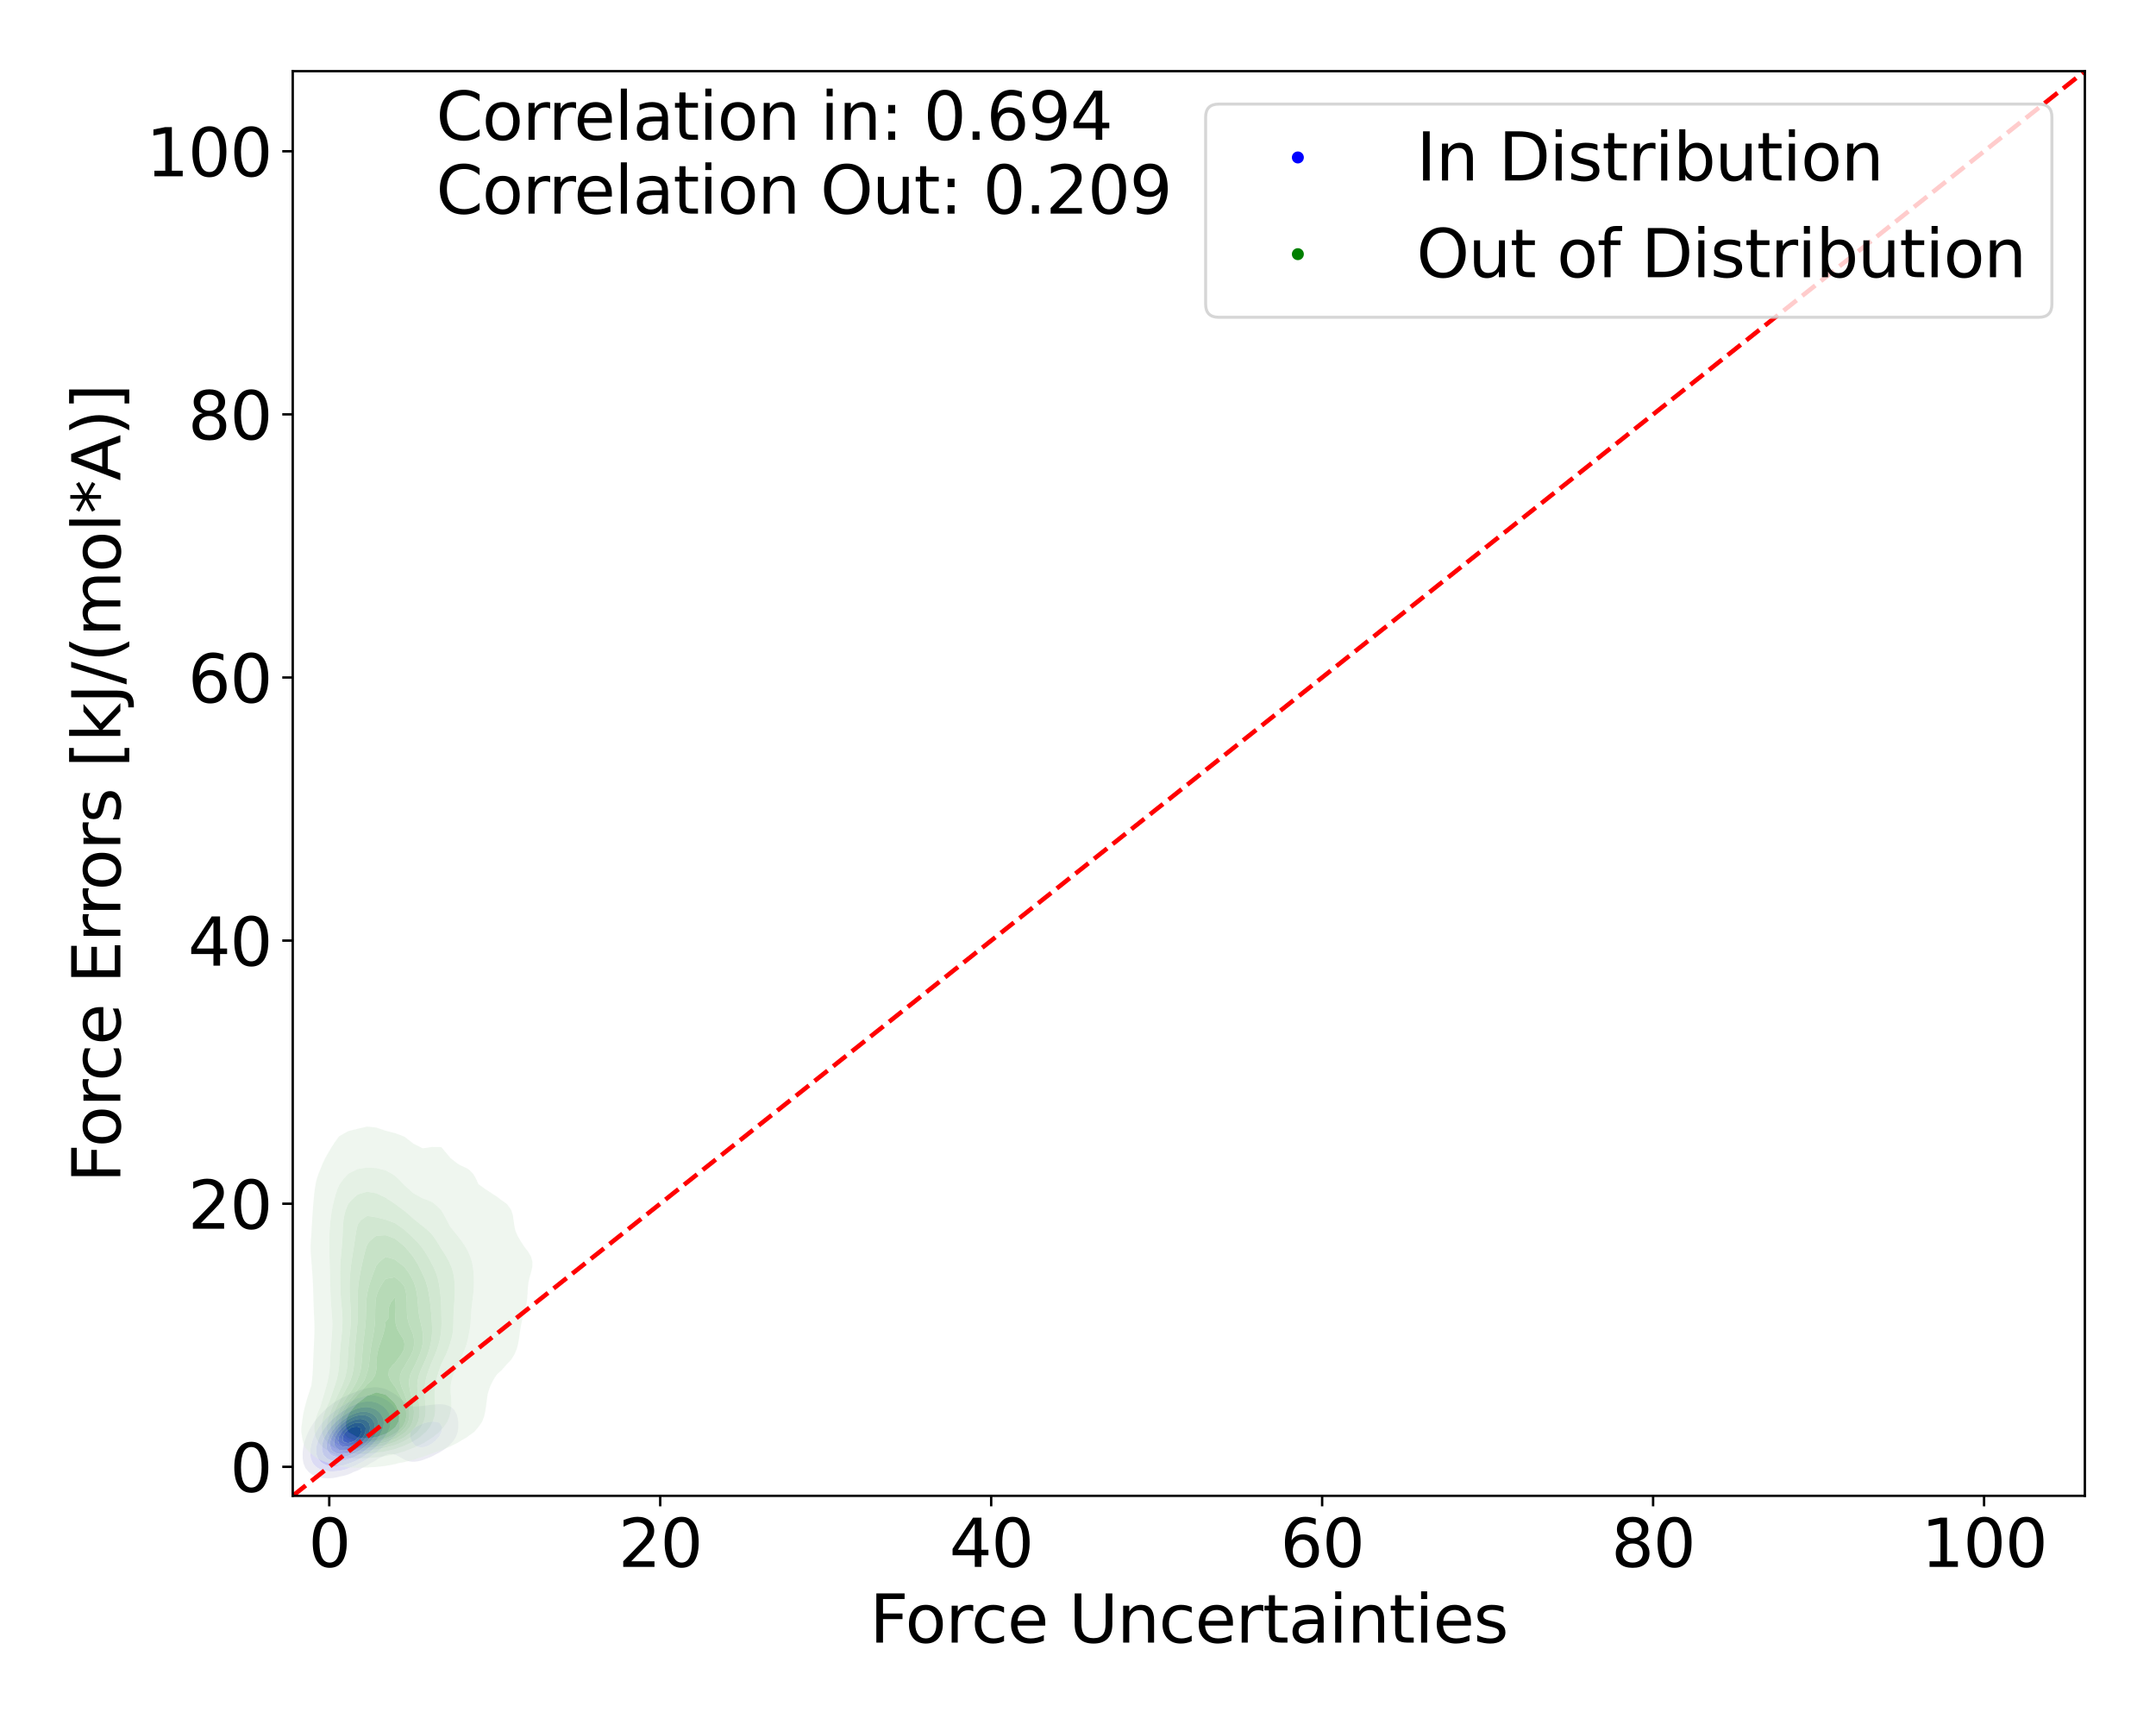 <?xml version="1.0" encoding="utf-8" standalone="no"?>
<!DOCTYPE svg PUBLIC "-//W3C//DTD SVG 1.1//EN"
  "http://www.w3.org/Graphics/SVG/1.1/DTD/svg11.dtd">
<svg xmlns:xlink="http://www.w3.org/1999/xlink" width="720pt" height="576pt" viewBox="0 0 720 576" xmlns="http://www.w3.org/2000/svg" version="1.1">
 <defs>
  <style type="text/css">*{stroke-linejoin: round; stroke-linecap: butt}</style>
 </defs>
 <g id="figure_1">
  <g id="patch_1">
   <path d="M 0 576 
L 720 576 
L 720 0 
L 0 0 
z
" style="fill: #ffffff"/>
  </g>
  <g id="axes_1">
   <g id="patch_2">
    <path d="M 97.76 499.48 
L 696.24 499.48 
L 696.24 23.76 
L 97.76 23.76 
z
" style="fill: #ffffff"/>
   </g>
   <g id="QuadContourSet_1">
    <path d="M 106.14 493.119 
L 107.152 493.392 
L 108.164 493.549 
L 109.176 493.616 
L 110.188 493.607 
L 111.2 493.526 
L 112.212 493.368 
L 113.224 493.123 
L 113.539 493.021 
L 114.236 492.897 
L 115.248 492.665 
L 116.26 492.354 
L 117.272 491.935 
L 118.017 491.537 
L 118.284 491.451 
L 119.296 491.081 
L 120.308 490.579 
L 121.125 490.053 
L 121.32 489.971 
L 122.332 489.507 
L 123.344 488.878 
L 123.79 488.569 
L 124.356 488.289 
L 125.368 487.716 
L 126.292 487.085 
L 126.38 487.038 
L 127.392 486.562 
L 128.404 486.068 
L 129.416 485.659 
L 129.755 485.601 
L 130.428 485.502 
L 131.44 485.574 
L 131.535 485.601 
L 132.452 485.94 
L 133.464 486.487 
L 134.476 487.072 
L 134.499 487.085 
L 135.488 487.605 
L 136.5 487.938 
L 137.512 488.082 
L 138.524 488.074 
L 139.536 487.949 
L 140.547 487.724 
L 141.559 487.399 
L 142.314 487.085 
L 142.571 487 
L 143.583 486.619 
L 144.595 486.153 
L 145.583 485.601 
L 145.607 485.589 
L 146.619 485.079 
L 147.631 484.456 
L 148.135 484.117 
L 148.643 483.768 
L 149.655 482.972 
L 150.044 482.633 
L 150.667 481.995 
L 151.407 481.149 
L 151.679 480.719 
L 152.322 479.665 
L 152.691 478.594 
L 152.839 478.181 
L 153.062 476.697 
L 153.064 475.213 
L 152.902 473.729 
L 152.691 472.908 
L 152.518 472.245 
L 151.679 470.761 
L 151.679 470.761 
L 150.667 469.845 
L 149.655 469.345 
L 149.416 469.277 
L 148.643 469.044 
L 147.631 468.905 
L 146.619 468.883 
L 145.607 468.934 
L 144.595 469.028 
L 143.583 469.145 
L 142.571 469.274 
L 142.544 469.277 
L 141.559 469.386 
L 140.547 469.503 
L 139.536 469.607 
L 138.524 469.653 
L 137.512 469.56 
L 136.669 469.277 
L 136.5 469.211 
L 135.488 468.508 
L 134.674 467.793 
L 134.476 467.625 
L 133.464 466.721 
L 132.937 466.309 
L 132.452 465.924 
L 131.44 465.236 
L 130.659 464.825 
L 130.428 464.681 
L 129.416 464.13 
L 128.404 463.727 
L 127.392 463.453 
L 126.683 463.341 
L 126.38 463.274 
L 125.368 463.192 
L 124.356 463.256 
L 123.92 463.341 
L 123.344 463.407 
L 122.332 463.589 
L 121.32 463.838 
L 120.308 464.163 
L 119.296 464.586 
L 118.798 464.825 
L 118.284 464.977 
L 117.272 465.314 
L 116.26 465.746 
L 115.251 466.309 
L 115.248 466.31 
L 114.236 466.707 
L 113.224 467.257 
L 112.46 467.793 
L 112.212 467.92 
L 111.2 468.539 
L 110.312 469.277 
L 110.188 469.359 
L 109.176 470.131 
L 108.531 470.761 
L 108.164 471.074 
L 107.152 472.126 
L 107.047 472.245 
L 106.14 473.233 
L 105.744 473.729 
L 105.128 474.528 
L 104.639 475.213 
L 104.116 476.034 
L 103.699 476.697 
L 103.104 477.854 
L 102.926 478.181 
L 102.275 479.665 
L 102.092 480.248 
L 101.755 481.149 
L 101.377 482.633 
L 101.157 484.117 
L 101.08 485.307 
L 101.054 485.601 
L 101.08 486.389 
L 101.098 487.085 
L 101.328 488.569 
L 101.924 490.053 
L 102.092 490.314 
L 103.104 491.528 
L 103.114 491.537 
L 104.116 492.321 
L 105.128 492.798 
L 105.88 493.021 
z
M 105.931 490.053 
L 105.128 489.395 
L 104.459 488.569 
L 104.116 487.82 
L 103.818 487.085 
L 103.587 485.601 
L 103.625 484.117 
L 103.87 482.633 
L 104.116 481.794 
L 104.273 481.149 
L 104.812 479.665 
L 105.128 479.019 
L 105.516 478.181 
L 106.14 477.134 
L 106.405 476.697 
L 107.152 475.641 
L 107.482 475.213 
L 108.164 474.384 
L 108.793 473.729 
L 109.176 473.323 
L 110.188 472.407 
L 110.392 472.245 
L 111.2 471.526 
L 112.212 470.838 
L 112.336 470.761 
L 113.224 470.083 
L 114.236 469.493 
L 114.667 469.277 
L 115.248 468.889 
L 116.26 468.32 
L 117.272 467.884 
L 117.507 467.793 
L 118.284 467.363 
L 119.296 466.92 
L 120.308 466.583 
L 121.32 466.329 
L 121.427 466.309 
L 122.332 466.058 
L 123.344 465.906 
L 124.356 465.883 
L 125.368 465.995 
L 126.38 466.255 
L 126.523 466.309 
L 127.392 466.577 
L 128.404 467.029 
L 129.416 467.666 
L 129.588 467.793 
L 130.428 468.429 
L 131.275 469.277 
L 131.44 469.487 
L 132.323 470.761 
L 132.452 471.071 
L 132.995 472.245 
L 133.357 473.729 
L 133.464 474.815 
L 133.541 475.213 
L 133.464 476.546 
L 133.457 476.697 
L 132.981 478.181 
L 132.452 478.772 
L 131.766 479.665 
L 131.44 479.935 
L 130.428 480.926 
L 130.222 481.149 
L 129.416 481.881 
L 128.538 482.633 
L 128.404 482.743 
L 127.392 483.639 
L 126.781 484.117 
L 126.38 484.452 
L 125.368 485.246 
L 124.847 485.601 
L 124.356 485.994 
L 123.344 486.704 
L 122.678 487.085 
L 122.332 487.34 
L 121.32 488 
L 120.308 488.492 
L 120.134 488.569 
L 119.296 489.085 
L 118.284 489.566 
L 117.272 489.931 
L 116.866 490.053 
L 116.26 490.331 
L 115.248 490.695 
L 114.236 490.96 
L 113.224 491.147 
L 112.212 491.268 
L 111.2 491.326 
L 110.188 491.32 
L 109.176 491.237 
L 108.164 491.055 
L 107.152 490.733 
L 106.14 490.2 
z
M 138.563 482.633 
L 138.524 482.595 
L 137.512 481.301 
L 137.398 481.149 
L 136.891 479.665 
L 137.108 478.181 
L 137.512 477.719 
L 138.524 476.697 
L 138.524 476.697 
L 139.536 476.122 
L 140.547 475.638 
L 141.559 475.244 
L 141.655 475.213 
L 142.571 474.962 
L 143.583 474.768 
L 144.595 474.677 
L 145.607 474.732 
L 146.619 475.027 
L 146.909 475.213 
L 147.631 476.475 
L 147.697 476.697 
L 147.631 477.071 
L 147.445 478.181 
L 146.679 479.665 
L 146.619 479.739 
L 145.607 480.899 
L 145.367 481.149 
L 144.595 481.765 
L 143.583 482.44 
L 143.217 482.633 
L 142.571 482.929 
L 141.559 483.218 
L 140.547 483.307 
L 139.536 483.128 
z
" clip-path="url(#p4040ad167b)" style="fill: #ebebf3"/>
    <path d="M 106.14 490.2 
L 107.152 490.733 
L 108.164 491.055 
L 109.176 491.237 
L 110.188 491.32 
L 111.2 491.326 
L 112.212 491.268 
L 113.224 491.147 
L 114.236 490.96 
L 115.248 490.695 
L 116.26 490.331 
L 116.866 490.053 
L 117.272 489.931 
L 118.284 489.566 
L 119.296 489.085 
L 120.134 488.569 
L 120.308 488.492 
L 121.32 488 
L 122.332 487.34 
L 122.678 487.085 
L 123.344 486.704 
L 124.356 485.994 
L 124.847 485.601 
L 125.368 485.246 
L 126.38 484.452 
L 126.781 484.117 
L 127.392 483.639 
L 128.404 482.743 
L 128.538 482.633 
L 129.416 481.881 
L 130.222 481.149 
L 130.428 480.926 
L 131.44 479.935 
L 131.766 479.665 
L 132.452 478.772 
L 132.981 478.181 
L 133.457 476.697 
L 133.464 476.546 
L 133.541 475.213 
L 133.464 474.815 
L 133.357 473.729 
L 132.995 472.245 
L 132.452 471.071 
L 132.323 470.761 
L 131.44 469.487 
L 131.275 469.277 
L 130.428 468.429 
L 129.588 467.793 
L 129.416 467.666 
L 128.404 467.029 
L 127.392 466.577 
L 126.523 466.309 
L 126.38 466.255 
L 125.368 465.995 
L 124.356 465.883 
L 123.344 465.906 
L 122.332 466.058 
L 121.427 466.309 
L 121.32 466.329 
L 120.308 466.583 
L 119.296 466.92 
L 118.284 467.363 
L 117.507 467.793 
L 117.272 467.884 
L 116.26 468.32 
L 115.248 468.889 
L 114.667 469.277 
L 114.236 469.493 
L 113.224 470.083 
L 112.336 470.761 
L 112.212 470.838 
L 111.2 471.526 
L 110.392 472.245 
L 110.188 472.407 
L 109.176 473.323 
L 108.793 473.729 
L 108.164 474.384 
L 107.482 475.213 
L 107.152 475.641 
L 106.405 476.697 
L 106.14 477.134 
L 105.516 478.181 
L 105.128 479.019 
L 104.812 479.665 
L 104.273 481.149 
L 104.116 481.794 
L 103.87 482.633 
L 103.625 484.117 
L 103.587 485.601 
L 103.818 487.085 
L 104.116 487.82 
L 104.459 488.569 
L 105.128 489.395 
L 105.931 490.053 
z
M 107.727 488.569 
L 107.152 488.146 
L 106.251 487.085 
L 106.14 486.833 
L 105.684 485.601 
L 105.571 484.117 
L 105.747 482.633 
L 106.14 481.278 
L 106.172 481.149 
L 106.734 479.665 
L 107.152 478.884 
L 107.518 478.181 
L 108.164 477.196 
L 108.506 476.697 
L 109.176 475.838 
L 109.723 475.213 
L 110.188 474.699 
L 111.2 473.761 
L 111.237 473.729 
L 112.212 472.828 
L 113.03 472.245 
L 113.224 472.085 
L 114.236 471.328 
L 115.24 470.761 
L 115.248 470.755 
L 116.26 470.087 
L 117.272 469.58 
L 118.02 469.277 
L 118.284 469.133 
L 119.296 468.677 
L 120.308 468.345 
L 121.32 468.116 
L 122.332 467.985 
L 123.344 467.958 
L 124.356 468.046 
L 125.368 468.266 
L 126.38 468.643 
L 127.392 469.213 
L 127.486 469.277 
L 128.404 469.967 
L 129.173 470.761 
L 129.416 471.123 
L 130.064 472.245 
L 130.419 473.729 
L 130.413 475.213 
L 130.119 476.697 
L 129.477 478.181 
L 129.416 478.278 
L 128.597 479.665 
L 128.404 479.911 
L 127.421 481.149 
L 127.392 481.181 
L 126.38 482.295 
L 126.044 482.633 
L 125.368 483.29 
L 124.356 484.117 
L 124.356 484.117 
L 123.344 484.98 
L 122.402 485.601 
L 122.332 485.655 
L 121.32 486.387 
L 120.308 486.944 
L 120.018 487.085 
L 119.296 487.531 
L 118.284 488.029 
L 117.272 488.414 
L 116.771 488.569 
L 116.26 488.79 
L 115.248 489.129 
L 114.236 489.369 
L 113.224 489.524 
L 112.212 489.601 
L 111.2 489.593 
L 110.188 489.487 
L 109.176 489.253 
L 108.164 488.835 
z
M 139.536 483.128 
L 140.547 483.307 
L 141.559 483.218 
L 142.571 482.929 
L 143.217 482.633 
L 143.583 482.44 
L 144.595 481.765 
L 145.367 481.149 
L 145.607 480.899 
L 146.619 479.739 
L 146.679 479.665 
L 147.445 478.181 
L 147.631 477.071 
L 147.697 476.697 
L 147.631 476.475 
L 146.909 475.213 
L 146.619 475.027 
L 145.607 474.732 
L 144.595 474.677 
L 143.583 474.768 
L 142.571 474.962 
L 141.655 475.213 
L 141.559 475.244 
L 140.547 475.638 
L 139.536 476.122 
L 138.524 476.697 
L 138.524 476.697 
L 137.512 477.719 
L 137.108 478.181 
L 136.891 479.665 
L 137.398 481.149 
L 137.512 481.301 
L 138.524 482.595 
L 138.563 482.633 
z
" clip-path="url(#p4040ad167b)" style="fill: #dbdbf4"/>
    <path d="M 108.164 488.835 
L 109.176 489.253 
L 110.188 489.487 
L 111.2 489.593 
L 112.212 489.601 
L 113.224 489.524 
L 114.236 489.369 
L 115.248 489.129 
L 116.26 488.79 
L 116.771 488.569 
L 117.272 488.414 
L 118.284 488.029 
L 119.296 487.531 
L 120.018 487.085 
L 120.308 486.944 
L 121.32 486.387 
L 122.332 485.655 
L 122.402 485.601 
L 123.344 484.98 
L 124.356 484.117 
L 124.356 484.117 
L 125.368 483.29 
L 126.044 482.633 
L 126.38 482.295 
L 127.392 481.181 
L 127.421 481.149 
L 128.404 479.911 
L 128.597 479.665 
L 129.416 478.278 
L 129.477 478.181 
L 130.119 476.697 
L 130.413 475.213 
L 130.419 473.729 
L 130.064 472.245 
L 129.416 471.123 
L 129.173 470.761 
L 128.404 469.967 
L 127.486 469.277 
L 127.392 469.213 
L 126.38 468.643 
L 125.368 468.266 
L 124.356 468.046 
L 123.344 467.958 
L 122.332 467.985 
L 121.32 468.116 
L 120.308 468.345 
L 119.296 468.677 
L 118.284 469.133 
L 118.02 469.277 
L 117.272 469.58 
L 116.26 470.087 
L 115.248 470.755 
L 115.24 470.761 
L 114.236 471.328 
L 113.224 472.085 
L 113.03 472.245 
L 112.212 472.828 
L 111.237 473.729 
L 111.2 473.761 
L 110.188 474.699 
L 109.723 475.213 
L 109.176 475.838 
L 108.506 476.697 
L 108.164 477.196 
L 107.518 478.181 
L 107.152 478.884 
L 106.734 479.665 
L 106.172 481.149 
L 106.14 481.278 
L 105.747 482.633 
L 105.571 484.117 
L 105.684 485.601 
L 106.14 486.833 
L 106.251 487.085 
L 107.152 488.146 
L 107.727 488.569 
z
M 109.348 487.085 
L 109.176 486.977 
L 108.164 485.945 
L 107.933 485.601 
L 107.502 484.117 
L 107.536 482.633 
L 107.884 481.149 
L 108.164 480.486 
L 108.481 479.665 
L 109.176 478.443 
L 109.323 478.181 
L 110.188 476.966 
L 110.391 476.697 
L 111.2 475.75 
L 111.722 475.213 
L 112.212 474.721 
L 113.224 473.857 
L 113.39 473.729 
L 114.236 473.031 
L 115.248 472.37 
L 115.465 472.245 
L 116.26 471.713 
L 117.272 471.179 
L 118.284 470.761 
L 118.284 470.761 
L 119.296 470.34 
L 120.308 470.052 
L 121.32 469.884 
L 122.332 469.84 
L 123.344 469.932 
L 124.356 470.182 
L 125.368 470.628 
L 125.59 470.761 
L 126.38 471.319 
L 127.269 472.245 
L 127.392 472.458 
L 128.004 473.729 
L 128.183 475.213 
L 127.968 476.697 
L 127.392 478.18 
L 127.391 478.181 
L 126.554 479.665 
L 126.38 479.895 
L 125.409 481.149 
L 125.368 481.194 
L 124.356 482.283 
L 123.997 482.633 
L 123.344 483.239 
L 122.332 484.037 
L 122.222 484.117 
L 121.32 484.811 
L 120.308 485.434 
L 119.998 485.601 
L 119.296 486.038 
L 118.284 486.547 
L 117.272 486.945 
L 116.832 487.085 
L 116.26 487.315 
L 115.248 487.617 
L 114.236 487.815 
L 113.224 487.917 
L 112.212 487.916 
L 111.2 487.792 
L 110.188 487.506 
z
" clip-path="url(#p4040ad167b)" style="fill: #c2c2f5"/>
    <path d="M 110.188 487.506 
L 111.2 487.792 
L 112.212 487.916 
L 113.224 487.917 
L 114.236 487.815 
L 115.248 487.617 
L 116.26 487.315 
L 116.832 487.085 
L 117.272 486.945 
L 118.284 486.547 
L 119.296 486.038 
L 119.998 485.601 
L 120.308 485.434 
L 121.32 484.811 
L 122.222 484.117 
L 122.332 484.037 
L 123.344 483.239 
L 123.997 482.633 
L 124.356 482.283 
L 125.368 481.194 
L 125.409 481.149 
L 126.38 479.895 
L 126.554 479.665 
L 127.391 478.181 
L 127.392 478.18 
L 127.968 476.697 
L 128.183 475.213 
L 128.004 473.729 
L 127.392 472.458 
L 127.269 472.245 
L 126.38 471.319 
L 125.59 470.761 
L 125.368 470.628 
L 124.356 470.182 
L 123.344 469.932 
L 122.332 469.84 
L 121.32 469.884 
L 120.308 470.052 
L 119.296 470.34 
L 118.284 470.761 
L 118.284 470.761 
L 117.272 471.179 
L 116.26 471.713 
L 115.465 472.245 
L 115.248 472.37 
L 114.236 473.031 
L 113.39 473.729 
L 113.224 473.857 
L 112.212 474.721 
L 111.722 475.213 
L 111.2 475.75 
L 110.391 476.697 
L 110.188 476.966 
L 109.323 478.181 
L 109.176 478.443 
L 108.481 479.665 
L 108.164 480.486 
L 107.884 481.149 
L 107.536 482.633 
L 107.502 484.117 
L 107.933 485.601 
L 108.164 485.945 
L 109.176 486.977 
L 109.348 487.085 
z
M 110.251 485.601 
L 110.188 485.546 
L 109.214 484.117 
L 109.176 483.861 
L 109.024 482.633 
L 109.176 481.808 
L 109.281 481.149 
L 109.845 479.665 
L 110.188 479.071 
L 110.698 478.181 
L 111.2 477.503 
L 111.836 476.697 
L 112.212 476.28 
L 113.224 475.285 
L 113.304 475.213 
L 114.236 474.397 
L 115.177 473.729 
L 115.248 473.676 
L 116.26 473.002 
L 117.272 472.477 
L 117.831 472.245 
L 118.284 472.028 
L 119.296 471.673 
L 120.308 471.45 
L 121.32 471.361 
L 122.332 471.42 
L 123.344 471.658 
L 124.356 472.123 
L 124.542 472.245 
L 125.368 472.994 
L 125.926 473.729 
L 126.38 475.213 
L 126.307 476.697 
L 125.842 478.181 
L 125.368 479.02 
L 125.019 479.665 
L 124.356 480.532 
L 123.868 481.149 
L 123.344 481.699 
L 122.351 482.633 
L 122.332 482.65 
L 121.32 483.486 
L 120.394 484.117 
L 120.308 484.178 
L 119.296 484.816 
L 118.284 485.323 
L 117.603 485.601 
L 117.272 485.755 
L 116.26 486.12 
L 115.248 486.373 
L 114.236 486.518 
L 113.224 486.549 
L 112.212 486.441 
L 111.2 486.142 
z
" clip-path="url(#p4040ad167b)" style="fill: #a5a5f7"/>
    <path d="M 111.2 486.142 
L 112.212 486.441 
L 113.224 486.549 
L 114.236 486.518 
L 115.248 486.373 
L 116.26 486.12 
L 117.272 485.755 
L 117.603 485.601 
L 118.284 485.323 
L 119.296 484.816 
L 120.308 484.178 
L 120.394 484.117 
L 121.32 483.486 
L 122.332 482.65 
L 122.351 482.633 
L 123.344 481.699 
L 123.868 481.149 
L 124.356 480.532 
L 125.019 479.665 
L 125.368 479.02 
L 125.842 478.181 
L 126.307 476.697 
L 126.38 475.213 
L 125.926 473.729 
L 125.368 472.994 
L 124.542 472.245 
L 124.356 472.123 
L 123.344 471.658 
L 122.332 471.42 
L 121.32 471.361 
L 120.308 471.45 
L 119.296 471.673 
L 118.284 472.028 
L 117.831 472.245 
L 117.272 472.477 
L 116.26 473.002 
L 115.248 473.676 
L 115.177 473.729 
L 114.236 474.397 
L 113.304 475.213 
L 113.224 475.285 
L 112.212 476.28 
L 111.836 476.697 
L 111.2 477.503 
L 110.698 478.181 
L 110.188 479.071 
L 109.845 479.665 
L 109.281 481.149 
L 109.176 481.808 
L 109.024 482.633 
L 109.176 483.861 
L 109.214 484.117 
L 110.188 485.546 
L 110.251 485.601 
z
M 110.703 484.117 
L 110.188 482.633 
L 110.324 481.149 
L 110.853 479.665 
L 111.2 479.069 
L 111.718 478.181 
L 112.212 477.542 
L 112.914 476.697 
L 113.224 476.374 
L 114.236 475.437 
L 114.508 475.213 
L 115.248 474.63 
L 116.26 473.976 
L 116.723 473.729 
L 117.272 473.419 
L 118.284 472.985 
L 119.296 472.684 
L 120.308 472.516 
L 121.32 472.5 
L 122.332 472.674 
L 123.344 473.105 
L 124.168 473.729 
L 124.356 473.983 
L 124.997 475.213 
L 125.085 476.697 
L 124.688 478.181 
L 124.356 478.785 
L 123.89 479.665 
L 123.344 480.366 
L 122.71 481.149 
L 122.332 481.528 
L 121.32 482.448 
L 121.097 482.633 
L 120.308 483.231 
L 119.296 483.873 
L 118.844 484.117 
L 118.284 484.425 
L 117.272 484.867 
L 116.26 485.194 
L 115.248 485.414 
L 114.236 485.516 
L 113.224 485.472 
L 112.212 485.217 
L 111.2 484.624 
z
" clip-path="url(#p4040ad167b)" style="fill: #8888f8"/>
    <path d="M 111.2 484.624 
L 112.212 485.217 
L 113.224 485.472 
L 114.236 485.516 
L 115.248 485.414 
L 116.26 485.194 
L 117.272 484.867 
L 118.284 484.425 
L 118.844 484.117 
L 119.296 483.873 
L 120.308 483.231 
L 121.097 482.633 
L 121.32 482.448 
L 122.332 481.528 
L 122.71 481.149 
L 123.344 480.366 
L 123.89 479.665 
L 124.356 478.785 
L 124.688 478.181 
L 125.085 476.697 
L 124.997 475.213 
L 124.356 473.983 
L 124.168 473.729 
L 123.344 473.105 
L 122.332 472.674 
L 121.32 472.5 
L 120.308 472.516 
L 119.296 472.684 
L 118.284 472.985 
L 117.272 473.419 
L 116.723 473.729 
L 116.26 473.976 
L 115.248 474.63 
L 114.508 475.213 
L 114.236 475.437 
L 113.224 476.374 
L 112.914 476.697 
L 112.212 477.542 
L 111.718 478.181 
L 111.2 479.069 
L 110.853 479.665 
L 110.324 481.149 
L 110.188 482.633 
L 110.703 484.117 
z
M 113.296 484.117 
L 113.224 484.096 
L 112.212 483.362 
L 111.71 482.633 
L 111.591 481.149 
L 112.041 479.665 
L 112.212 479.373 
L 112.917 478.181 
L 113.224 477.806 
L 114.208 476.697 
L 114.236 476.671 
L 115.248 475.812 
L 116.083 475.213 
L 116.26 475.093 
L 117.272 474.543 
L 118.284 474.136 
L 119.296 473.871 
L 120.308 473.775 
L 121.32 473.903 
L 122.332 474.363 
L 123.225 475.213 
L 123.344 475.562 
L 123.621 476.697 
L 123.344 478.181 
L 123.344 478.181 
L 122.574 479.665 
L 122.332 479.968 
L 121.337 481.149 
L 121.32 481.165 
L 120.308 482.035 
L 119.506 482.633 
L 119.296 482.774 
L 118.284 483.342 
L 117.272 483.785 
L 116.26 484.113 
L 116.237 484.117 
L 115.248 484.29 
L 114.236 484.301 
z
" clip-path="url(#p4040ad167b)" style="fill: #6a6afa"/>
    <path d="M 114.236 484.301 
L 115.248 484.29 
L 116.237 484.117 
L 116.26 484.113 
L 117.272 483.785 
L 118.284 483.342 
L 119.296 482.774 
L 119.506 482.633 
L 120.308 482.035 
L 121.32 481.165 
L 121.337 481.149 
L 122.332 479.968 
L 122.574 479.665 
L 123.344 478.181 
L 123.344 478.181 
L 123.621 476.697 
L 123.344 475.562 
L 123.225 475.213 
L 122.332 474.363 
L 121.32 473.903 
L 120.308 473.775 
L 119.296 473.871 
L 118.284 474.136 
L 117.272 474.543 
L 116.26 475.093 
L 116.083 475.213 
L 115.248 475.812 
L 114.236 476.671 
L 114.208 476.697 
L 113.224 477.806 
L 112.917 478.181 
L 112.212 479.373 
L 112.041 479.665 
L 111.591 481.149 
L 111.71 482.633 
L 112.212 483.362 
L 113.224 484.096 
L 113.296 484.117 
z
M 113.611 482.633 
L 113.224 482.081 
L 112.895 481.149 
L 113.199 479.665 
L 113.224 479.622 
L 114.092 478.181 
L 114.236 478.018 
L 115.248 476.99 
L 115.576 476.697 
L 116.26 476.21 
L 117.272 475.64 
L 118.284 475.218 
L 118.307 475.213 
L 119.296 475.034 
L 120.308 475.075 
L 120.754 475.213 
L 121.32 475.544 
L 122.131 476.697 
L 122.047 478.181 
L 121.32 479.665 
L 121.32 479.665 
L 120.308 480.786 
L 119.951 481.149 
L 119.296 481.642 
L 118.284 482.275 
L 117.565 482.633 
L 117.272 482.759 
L 116.26 483.028 
L 115.248 483.113 
L 114.236 482.949 
z
" clip-path="url(#p4040ad167b)" style="fill: #4a4afb"/>
    <path d="M 114.236 482.949 
L 115.248 483.113 
L 116.26 483.028 
L 117.272 482.759 
L 117.565 482.633 
L 118.284 482.275 
L 119.296 481.642 
L 119.951 481.149 
L 120.308 480.786 
L 121.32 479.665 
L 121.32 479.665 
L 122.047 478.181 
L 122.131 476.697 
L 121.32 475.544 
L 120.754 475.213 
L 120.308 475.075 
L 119.296 475.034 
L 118.307 475.213 
L 118.284 475.218 
L 117.272 475.64 
L 116.26 476.21 
L 115.576 476.697 
L 115.248 476.99 
L 114.236 478.018 
L 114.092 478.181 
L 113.224 479.622 
L 113.199 479.665 
L 112.895 481.149 
L 113.224 482.081 
L 113.611 482.633 
z
M 114.441 481.149 
L 114.44 479.665 
L 115.248 478.33 
L 115.346 478.181 
L 116.26 477.421 
L 117.272 476.709 
L 117.3 476.697 
L 118.284 476.396 
L 119.296 476.348 
L 120.308 476.697 
L 120.308 476.697 
L 120.698 478.181 
L 120.308 479.032 
L 120.007 479.665 
L 119.296 480.357 
L 118.381 481.149 
L 118.284 481.208 
L 117.272 481.628 
L 116.26 481.835 
L 115.248 481.714 
z
" clip-path="url(#p4040ad167b)" style="fill: #2b2bfd"/>
    <path d="M 115.248 481.714 
L 116.26 481.835 
L 117.272 481.628 
L 118.284 481.208 
L 118.381 481.149 
L 119.296 480.357 
L 120.007 479.665 
L 120.308 479.032 
L 120.698 478.181 
L 120.308 476.697 
L 120.308 476.697 
L 119.296 476.348 
L 118.284 476.396 
L 117.3 476.697 
L 117.272 476.709 
L 116.26 477.421 
L 115.346 478.181 
L 115.248 478.33 
L 114.44 479.665 
L 114.441 481.149 
z
" clip-path="url(#p4040ad167b)" style="fill: #0e0efe"/>
   </g>
   <g id="QuadContourSet_2">
    <path d="M 110.145 488.749 
L 113.247 489.616 
L 116.348 490.003 
L 119.449 490.101 
L 122.55 490.023 
L 125.651 489.828 
L 128.752 489.491 
L 131.853 488.9 
L 133.206 488.548 
L 134.955 488.23 
L 138.056 487.45 
L 139.925 486.823 
L 141.157 486.471 
L 144.258 485.366 
L 144.995 485.098 
L 147.359 484.255 
L 149.512 483.373 
L 150.46 482.944 
L 153.006 481.648 
L 153.561 481.302 
L 155.922 479.922 
L 156.662 479.333 
L 158.305 478.197 
L 159.764 476.52 
L 159.812 476.472 
L 161.005 474.747 
L 161.664 473.022 
L 162.053 471.297 
L 162.317 469.572 
L 162.538 467.846 
L 162.77 466.121 
L 162.865 465.553 
L 163.179 464.396 
L 163.804 462.671 
L 164.651 460.946 
L 165.743 459.221 
L 165.966 458.923 
L 167.552 457.496 
L 169.055 455.771 
L 169.067 455.753 
L 170.68 454.045 
L 171.777 452.32 
L 172.168 451.397 
L 172.501 450.595 
L 172.992 448.87 
L 173.305 447.145 
L 173.542 445.42 
L 173.795 443.695 
L 174.113 441.969 
L 174.512 440.244 
L 174.972 438.519 
L 175.269 437.381 
L 175.45 436.794 
L 175.851 435.069 
L 176.083 433.344 
L 176.189 431.619 
L 176.284 429.893 
L 176.495 428.168 
L 176.885 426.443 
L 177.383 424.718 
L 177.77 422.993 
L 177.793 421.268 
L 177.304 419.543 
L 176.295 417.817 
L 175.269 416.564 
L 174.961 416.092 
L 173.831 414.367 
L 172.855 412.642 
L 172.168 411.101 
L 172.112 410.917 
L 171.749 409.192 
L 171.519 407.467 
L 171.262 405.742 
L 170.708 404.016 
L 169.509 402.291 
L 169.067 401.874 
L 167.207 400.566 
L 165.966 399.579 
L 164.784 398.841 
L 162.865 397.563 
L 162.135 397.116 
L 159.764 395.391 
L 159.764 395.391 
L 159.007 393.666 
L 158.003 391.94 
L 156.662 390.589 
L 156.121 390.215 
L 153.561 389.003 
L 152.723 388.49 
L 150.523 386.765 
L 150.46 386.692 
L 149.056 385.04 
L 147.625 383.315 
L 147.359 383.033 
L 144.258 382.989 
L 142.14 383.315 
L 141.157 383.432 
L 140.914 383.315 
L 138.056 381.876 
L 137.699 381.59 
L 135.462 379.864 
L 134.955 379.502 
L 131.853 378.345 
L 131.016 378.139 
L 128.752 377.552 
L 125.651 376.5 
L 124.811 376.414 
L 122.55 376.174 
L 121.622 376.414 
L 119.449 376.912 
L 116.348 377.681 
L 115.478 378.139 
L 113.247 379.44 
L 112.915 379.864 
L 111.671 381.59 
L 110.583 383.315 
L 110.145 384.044 
L 109.537 385.04 
L 108.57 386.765 
L 107.745 388.49 
L 107.073 390.215 
L 107.044 390.298 
L 106.341 391.94 
L 105.792 393.666 
L 105.4 395.391 
L 105.121 397.116 
L 104.916 398.841 
L 104.75 400.566 
L 104.606 402.291 
L 104.475 404.016 
L 104.355 405.742 
L 104.243 407.467 
L 104.135 409.192 
L 104.032 410.917 
L 103.943 412.583 
L 103.937 412.642 
L 103.8 414.367 
L 103.731 416.092 
L 103.745 417.817 
L 103.855 419.543 
L 103.943 420.318 
L 104.002 421.268 
L 104.133 422.993 
L 104.268 424.718 
L 104.389 426.443 
L 104.486 428.168 
L 104.559 429.893 
L 104.614 431.619 
L 104.659 433.344 
L 104.708 435.069 
L 104.77 436.794 
L 104.848 438.519 
L 104.93 440.244 
L 104.991 441.969 
L 105.01 443.695 
L 104.985 445.42 
L 104.925 447.145 
L 104.846 448.87 
L 104.76 450.595 
L 104.678 452.32 
L 104.606 454.045 
L 104.543 455.771 
L 104.472 457.496 
L 104.364 459.221 
L 104.192 460.946 
L 103.958 462.671 
L 103.943 462.756 
L 103.405 464.396 
L 102.841 466.121 
L 102.32 467.846 
L 101.853 469.572 
L 101.447 471.297 
L 101.121 473.022 
L 100.891 474.747 
L 100.842 475.389 
L 100.655 476.472 
L 100.623 478.197 
L 100.842 479.483 
L 100.876 479.922 
L 101.216 481.648 
L 101.949 483.373 
L 103.487 485.098 
L 103.943 485.467 
L 105.7 486.823 
L 107.044 487.574 
L 109.635 488.548 
z
M 117.969 486.823 
L 116.348 486.711 
L 113.247 486.058 
L 110.891 485.098 
L 110.145 484.748 
L 108.014 483.373 
L 107.044 482.339 
L 106.404 481.648 
L 105.448 479.922 
L 105.053 478.197 
L 105.009 476.472 
L 105.219 474.747 
L 105.644 473.022 
L 106.256 471.297 
L 107.025 469.572 
L 107.044 469.528 
L 107.513 467.846 
L 108.015 466.121 
L 108.528 464.396 
L 109.025 462.671 
L 109.47 460.946 
L 109.818 459.221 
L 110.052 457.496 
L 110.145 456.357 
L 110.181 455.771 
L 110.256 454.045 
L 110.341 452.32 
L 110.451 450.595 
L 110.583 448.87 
L 110.726 447.145 
L 110.858 445.42 
L 110.953 443.695 
L 110.981 441.969 
L 110.925 440.244 
L 110.8 438.519 
L 110.649 436.794 
L 110.517 435.069 
L 110.423 433.344 
L 110.361 431.619 
L 110.314 429.893 
L 110.267 428.168 
L 110.214 426.443 
L 110.162 424.718 
L 110.145 424.061 
L 110.109 422.993 
L 110.064 421.268 
L 110.027 419.543 
L 109.991 417.817 
L 109.964 416.092 
L 109.959 414.367 
L 109.991 412.642 
L 110.07 410.917 
L 110.145 409.927 
L 110.194 409.192 
L 110.358 407.467 
L 110.576 405.742 
L 110.857 404.016 
L 111.203 402.291 
L 111.613 400.566 
L 112.092 398.841 
L 112.673 397.116 
L 113.247 395.773 
L 113.465 395.391 
L 114.692 393.666 
L 116.298 391.94 
L 116.348 391.893 
L 119.449 390.34 
L 120.263 390.215 
L 122.55 389.874 
L 125.651 390.031 
L 126.438 390.215 
L 128.752 390.767 
L 130.856 391.94 
L 131.853 392.594 
L 133.039 393.666 
L 134.715 395.391 
L 134.955 395.639 
L 136.58 397.116 
L 138.056 398.45 
L 138.799 398.841 
L 141.157 400.139 
L 142.343 400.566 
L 144.258 401.376 
L 145.489 402.291 
L 147.265 404.016 
L 147.359 404.123 
L 148.308 405.742 
L 149.227 407.467 
L 150.15 409.192 
L 150.46 409.721 
L 151.405 410.917 
L 152.82 412.642 
L 153.561 413.63 
L 154.152 414.367 
L 155.321 416.092 
L 156.264 417.817 
L 156.662 418.727 
L 157.032 419.543 
L 157.579 421.268 
L 157.915 422.993 
L 158.117 424.718 
L 158.231 426.443 
L 158.267 428.168 
L 158.219 429.893 
L 158.088 431.619 
L 157.897 433.344 
L 157.684 435.069 
L 157.489 436.794 
L 157.344 438.519 
L 157.24 440.244 
L 157.123 441.969 
L 156.918 443.695 
L 156.662 444.943 
L 156.601 445.42 
L 156.261 447.145 
L 155.801 448.87 
L 155.213 450.595 
L 154.475 452.32 
L 153.561 454.045 
L 153.561 454.045 
L 152.807 455.771 
L 152.03 457.496 
L 151.327 459.221 
L 150.801 460.946 
L 150.518 462.671 
L 150.48 464.396 
L 150.606 466.121 
L 150.75 467.846 
L 150.756 469.572 
L 150.512 471.297 
L 150.46 471.453 
L 150.091 473.022 
L 149.387 474.747 
L 148.235 476.472 
L 147.359 477.336 
L 146.661 478.197 
L 144.49 479.922 
L 144.258 480.064 
L 141.836 481.648 
L 141.157 481.996 
L 138.25 483.373 
L 138.056 483.455 
L 134.955 484.669 
L 133.44 485.098 
L 131.853 485.593 
L 128.752 486.266 
L 125.651 486.647 
L 123.096 486.823 
L 122.55 486.88 
L 119.449 486.966 
z
" clip-path="url(#p4040ad167b)" style="fill: #e0eee0; fill-opacity: 0.5"/>
    <path d="M 119.449 486.966 
L 122.55 486.88 
L 123.096 486.823 
L 125.651 486.647 
L 128.752 486.266 
L 131.853 485.593 
L 133.44 485.098 
L 134.955 484.669 
L 138.056 483.455 
L 138.25 483.373 
L 141.157 481.996 
L 141.836 481.648 
L 144.258 480.064 
L 144.49 479.922 
L 146.661 478.197 
L 147.359 477.336 
L 148.235 476.472 
L 149.387 474.747 
L 150.091 473.022 
L 150.46 471.453 
L 150.512 471.297 
L 150.756 469.572 
L 150.75 467.846 
L 150.606 466.121 
L 150.48 464.396 
L 150.518 462.671 
L 150.801 460.946 
L 151.327 459.221 
L 152.03 457.496 
L 152.807 455.771 
L 153.561 454.045 
L 153.561 454.045 
L 154.475 452.32 
L 155.213 450.595 
L 155.801 448.87 
L 156.261 447.145 
L 156.601 445.42 
L 156.662 444.943 
L 156.918 443.695 
L 157.123 441.969 
L 157.24 440.244 
L 157.344 438.519 
L 157.489 436.794 
L 157.684 435.069 
L 157.897 433.344 
L 158.088 431.619 
L 158.219 429.893 
L 158.267 428.168 
L 158.231 426.443 
L 158.117 424.718 
L 157.915 422.993 
L 157.579 421.268 
L 157.032 419.543 
L 156.662 418.727 
L 156.264 417.817 
L 155.321 416.092 
L 154.152 414.367 
L 153.561 413.63 
L 152.82 412.642 
L 151.405 410.917 
L 150.46 409.721 
L 150.15 409.192 
L 149.227 407.467 
L 148.308 405.742 
L 147.359 404.123 
L 147.265 404.016 
L 145.489 402.291 
L 144.258 401.376 
L 142.343 400.566 
L 141.157 400.139 
L 138.799 398.841 
L 138.056 398.45 
L 136.58 397.116 
L 134.955 395.639 
L 134.715 395.391 
L 133.039 393.666 
L 131.853 392.594 
L 130.856 391.94 
L 128.752 390.767 
L 126.438 390.215 
L 125.651 390.031 
L 122.55 389.874 
L 120.263 390.215 
L 119.449 390.34 
L 116.348 391.893 
L 116.298 391.94 
L 114.692 393.666 
L 113.465 395.391 
L 113.247 395.773 
L 112.673 397.116 
L 112.092 398.841 
L 111.613 400.566 
L 111.203 402.291 
L 110.857 404.016 
L 110.576 405.742 
L 110.358 407.467 
L 110.194 409.192 
L 110.145 409.927 
L 110.07 410.917 
L 109.991 412.642 
L 109.959 414.367 
L 109.964 416.092 
L 109.991 417.817 
L 110.027 419.543 
L 110.064 421.268 
L 110.109 422.993 
L 110.145 424.061 
L 110.162 424.718 
L 110.214 426.443 
L 110.267 428.168 
L 110.314 429.893 
L 110.361 431.619 
L 110.423 433.344 
L 110.517 435.069 
L 110.649 436.794 
L 110.8 438.519 
L 110.925 440.244 
L 110.981 441.969 
L 110.953 443.695 
L 110.858 445.42 
L 110.726 447.145 
L 110.583 448.87 
L 110.451 450.595 
L 110.341 452.32 
L 110.256 454.045 
L 110.181 455.771 
L 110.145 456.357 
L 110.052 457.496 
L 109.818 459.221 
L 109.47 460.946 
L 109.025 462.671 
L 108.528 464.396 
L 108.015 466.121 
L 107.513 467.846 
L 107.044 469.528 
L 107.025 469.572 
L 106.256 471.297 
L 105.644 473.022 
L 105.219 474.747 
L 105.009 476.472 
L 105.053 478.197 
L 105.448 479.922 
L 106.404 481.648 
L 107.044 482.339 
L 108.014 483.373 
L 110.145 484.748 
L 110.891 485.098 
L 113.247 486.058 
L 116.348 486.711 
L 117.969 486.823 
z
M 116.808 485.098 
L 116.348 485.047 
L 113.247 484.142 
L 111.705 483.373 
L 110.145 482.293 
L 109.375 481.648 
L 108.102 479.922 
L 107.55 478.197 
L 107.436 476.472 
L 107.616 474.747 
L 108.012 473.022 
L 108.571 471.297 
L 109.251 469.572 
L 110.014 467.846 
L 110.145 467.538 
L 110.629 466.121 
L 111.227 464.396 
L 111.819 462.671 
L 112.357 460.946 
L 112.789 459.221 
L 113.086 457.496 
L 113.247 455.97 
L 113.266 455.771 
L 113.372 454.045 
L 113.473 452.32 
L 113.6 450.595 
L 113.758 448.87 
L 113.938 447.145 
L 114.117 445.42 
L 114.269 443.695 
L 114.362 441.969 
L 114.371 440.244 
L 114.289 438.519 
L 114.139 436.794 
L 113.967 435.069 
L 113.821 433.344 
L 113.722 431.619 
L 113.664 429.893 
L 113.629 428.168 
L 113.604 426.443 
L 113.596 424.718 
L 113.626 422.993 
L 113.71 421.268 
L 113.846 419.543 
L 114.01 417.817 
L 114.174 416.092 
L 114.31 414.367 
L 114.406 412.642 
L 114.471 410.917 
L 114.547 409.192 
L 114.699 407.467 
L 114.991 405.742 
L 115.47 404.016 
L 116.173 402.291 
L 116.348 401.947 
L 117.542 400.566 
L 119.449 398.841 
L 119.449 398.841 
L 122.55 397.926 
L 125.651 398.449 
L 126.504 398.841 
L 128.752 399.885 
L 129.69 400.566 
L 131.853 401.919 
L 132.318 402.291 
L 134.642 404.016 
L 134.955 404.236 
L 136.714 405.742 
L 138.056 406.97 
L 138.73 407.467 
L 140.884 409.192 
L 141.157 409.425 
L 142.975 410.917 
L 144.258 412.217 
L 144.586 412.642 
L 145.784 414.367 
L 146.832 416.092 
L 147.359 416.993 
L 147.916 417.817 
L 149.013 419.543 
L 149.957 421.268 
L 150.46 422.409 
L 150.723 422.993 
L 151.278 424.718 
L 151.614 426.443 
L 151.794 428.168 
L 151.875 429.893 
L 151.882 431.619 
L 151.819 433.344 
L 151.702 435.069 
L 151.57 436.794 
L 151.471 438.519 
L 151.424 440.244 
L 151.398 441.969 
L 151.323 443.695 
L 151.127 445.42 
L 150.756 447.145 
L 150.46 448.053 
L 150.238 448.87 
L 149.639 450.595 
L 148.919 452.32 
L 148.1 454.045 
L 147.359 455.534 
L 147.268 455.771 
L 146.654 457.496 
L 146.115 459.221 
L 145.688 460.946 
L 145.388 462.671 
L 145.219 464.396 
L 145.181 466.121 
L 145.244 467.846 
L 145.331 469.572 
L 145.32 471.297 
L 145.08 473.022 
L 144.471 474.747 
L 144.258 475.083 
L 143.604 476.472 
L 142.192 478.197 
L 141.157 479.025 
L 140.17 479.922 
L 138.056 481.222 
L 137.334 481.648 
L 134.955 482.769 
L 133.296 483.373 
L 131.853 483.881 
L 128.752 484.644 
L 125.651 485.078 
L 125.403 485.098 
L 122.55 485.398 
L 119.449 485.44 
z
" clip-path="url(#p4040ad167b)" style="fill: #cce4cc; fill-opacity: 0.5"/>
    <path d="M 119.449 485.44 
L 122.55 485.398 
L 125.403 485.098 
L 125.651 485.078 
L 128.752 484.644 
L 131.853 483.881 
L 133.296 483.373 
L 134.955 482.769 
L 137.334 481.648 
L 138.056 481.222 
L 140.17 479.922 
L 141.157 479.025 
L 142.192 478.197 
L 143.604 476.472 
L 144.258 475.083 
L 144.471 474.747 
L 145.08 473.022 
L 145.32 471.297 
L 145.331 469.572 
L 145.244 467.846 
L 145.181 466.121 
L 145.219 464.396 
L 145.388 462.671 
L 145.688 460.946 
L 146.115 459.221 
L 146.654 457.496 
L 147.268 455.771 
L 147.359 455.534 
L 148.1 454.045 
L 148.919 452.32 
L 149.639 450.595 
L 150.238 448.87 
L 150.46 448.053 
L 150.756 447.145 
L 151.127 445.42 
L 151.323 443.695 
L 151.398 441.969 
L 151.424 440.244 
L 151.471 438.519 
L 151.57 436.794 
L 151.702 435.069 
L 151.819 433.344 
L 151.882 431.619 
L 151.875 429.893 
L 151.794 428.168 
L 151.614 426.443 
L 151.278 424.718 
L 150.723 422.993 
L 150.46 422.409 
L 149.957 421.268 
L 149.013 419.543 
L 147.916 417.817 
L 147.359 416.993 
L 146.832 416.092 
L 145.784 414.367 
L 144.586 412.642 
L 144.258 412.217 
L 142.975 410.917 
L 141.157 409.425 
L 140.884 409.192 
L 138.73 407.467 
L 138.056 406.97 
L 136.714 405.742 
L 134.955 404.236 
L 134.642 404.016 
L 132.318 402.291 
L 131.853 401.919 
L 129.69 400.566 
L 128.752 399.885 
L 126.504 398.841 
L 125.651 398.449 
L 122.55 397.926 
L 119.449 398.841 
L 119.449 398.841 
L 117.542 400.566 
L 116.348 401.947 
L 116.173 402.291 
L 115.47 404.016 
L 114.991 405.742 
L 114.699 407.467 
L 114.547 409.192 
L 114.471 410.917 
L 114.406 412.642 
L 114.31 414.367 
L 114.174 416.092 
L 114.01 417.817 
L 113.846 419.543 
L 113.71 421.268 
L 113.626 422.993 
L 113.596 424.718 
L 113.604 426.443 
L 113.629 428.168 
L 113.664 429.893 
L 113.722 431.619 
L 113.821 433.344 
L 113.967 435.069 
L 114.139 436.794 
L 114.289 438.519 
L 114.371 440.244 
L 114.362 441.969 
L 114.269 443.695 
L 114.117 445.42 
L 113.938 447.145 
L 113.758 448.87 
L 113.6 450.595 
L 113.473 452.32 
L 113.372 454.045 
L 113.266 455.771 
L 113.247 455.97 
L 113.086 457.496 
L 112.789 459.221 
L 112.357 460.946 
L 111.819 462.671 
L 111.227 464.396 
L 110.629 466.121 
L 110.145 467.538 
L 110.014 467.846 
L 109.251 469.572 
L 108.571 471.297 
L 108.012 473.022 
L 107.616 474.747 
L 107.436 476.472 
L 107.55 478.197 
L 108.102 479.922 
L 109.375 481.648 
L 110.145 482.293 
L 111.705 483.373 
L 113.247 484.142 
L 116.348 485.047 
L 116.808 485.098 
z
M 115.152 483.373 
L 113.247 482.558 
L 111.832 481.648 
L 110.25 479.922 
L 110.145 479.7 
L 109.406 478.197 
L 109.16 476.472 
L 109.334 474.747 
L 109.822 473.022 
L 110.145 472.221 
L 110.445 471.297 
L 111.098 469.572 
L 111.832 467.846 
L 112.629 466.121 
L 113.247 464.811 
L 113.451 464.396 
L 114.217 462.671 
L 114.896 460.946 
L 115.428 459.221 
L 115.79 457.496 
L 116.001 455.771 
L 116.118 454.045 
L 116.209 452.32 
L 116.319 450.595 
L 116.348 450.268 
L 116.46 448.87 
L 116.63 447.145 
L 116.813 445.42 
L 116.986 443.695 
L 117.118 441.969 
L 117.184 440.244 
L 117.172 438.519 
L 117.091 436.794 
L 116.967 435.069 
L 116.843 433.344 
L 116.756 431.619 
L 116.729 429.893 
L 116.762 428.168 
L 116.845 426.443 
L 116.975 424.718 
L 117.154 422.993 
L 117.383 421.268 
L 117.647 419.543 
L 117.923 417.817 
L 118.192 416.092 
L 118.449 414.367 
L 118.707 412.642 
L 118.993 410.917 
L 119.362 409.192 
L 119.449 408.895 
L 120.48 407.467 
L 122.55 406.006 
L 125.651 406.472 
L 128.752 407.233 
L 129.339 407.467 
L 131.853 408.378 
L 133.055 409.192 
L 134.955 410.531 
L 135.382 410.917 
L 137.238 412.642 
L 138.056 413.43 
L 139.04 414.367 
L 140.573 416.092 
L 141.157 416.887 
L 141.816 417.817 
L 142.875 419.543 
L 143.84 421.268 
L 144.258 422.078 
L 144.739 422.993 
L 145.512 424.718 
L 146.09 426.443 
L 146.492 428.168 
L 146.785 429.893 
L 147.014 431.619 
L 147.187 433.344 
L 147.299 435.069 
L 147.359 436.794 
L 147.359 436.794 
L 147.397 438.519 
L 147.433 440.244 
L 147.451 441.969 
L 147.396 443.695 
L 147.359 444.032 
L 147.222 445.42 
L 146.916 447.145 
L 146.487 448.87 
L 145.947 450.595 
L 145.296 452.32 
L 144.544 454.045 
L 144.258 454.67 
L 143.826 455.771 
L 143.163 457.496 
L 142.573 459.221 
L 142.132 460.946 
L 141.879 462.671 
L 141.799 464.396 
L 141.85 466.121 
L 141.977 467.846 
L 142.111 469.572 
L 142.157 471.297 
L 141.994 473.022 
L 141.479 474.747 
L 141.157 475.301 
L 140.645 476.472 
L 139.303 478.197 
L 138.056 479.196 
L 137.182 479.922 
L 134.955 481.215 
L 134.058 481.648 
L 131.853 482.552 
L 128.797 483.373 
L 128.752 483.385 
L 125.651 483.98 
L 122.55 484.278 
L 119.449 484.279 
L 116.348 483.799 
z
" clip-path="url(#p4040ad167b)" style="fill: #b7dab7; fill-opacity: 0.5"/>
    <path d="M 116.348 483.799 
L 119.449 484.279 
L 122.55 484.278 
L 125.651 483.98 
L 128.752 483.385 
L 128.797 483.373 
L 131.853 482.552 
L 134.058 481.648 
L 134.955 481.215 
L 137.182 479.922 
L 138.056 479.196 
L 139.303 478.197 
L 140.645 476.472 
L 141.157 475.301 
L 141.479 474.747 
L 141.994 473.022 
L 142.157 471.297 
L 142.111 469.572 
L 141.977 467.846 
L 141.85 466.121 
L 141.799 464.396 
L 141.879 462.671 
L 142.132 460.946 
L 142.573 459.221 
L 143.163 457.496 
L 143.826 455.771 
L 144.258 454.67 
L 144.544 454.045 
L 145.296 452.32 
L 145.947 450.595 
L 146.487 448.87 
L 146.916 447.145 
L 147.222 445.42 
L 147.359 444.032 
L 147.396 443.695 
L 147.451 441.969 
L 147.433 440.244 
L 147.397 438.519 
L 147.359 436.794 
L 147.359 436.794 
L 147.299 435.069 
L 147.187 433.344 
L 147.014 431.619 
L 146.785 429.893 
L 146.492 428.168 
L 146.09 426.443 
L 145.512 424.718 
L 144.739 422.993 
L 144.258 422.078 
L 143.84 421.268 
L 142.875 419.543 
L 141.816 417.817 
L 141.157 416.887 
L 140.573 416.092 
L 139.04 414.367 
L 138.056 413.43 
L 137.238 412.642 
L 135.382 410.917 
L 134.955 410.531 
L 133.055 409.192 
L 131.853 408.378 
L 129.339 407.467 
L 128.752 407.233 
L 125.651 406.472 
L 122.55 406.006 
L 120.48 407.467 
L 119.449 408.895 
L 119.362 409.192 
L 118.993 410.917 
L 118.707 412.642 
L 118.449 414.367 
L 118.192 416.092 
L 117.923 417.817 
L 117.647 419.543 
L 117.383 421.268 
L 117.154 422.993 
L 116.975 424.718 
L 116.845 426.443 
L 116.762 428.168 
L 116.729 429.893 
L 116.756 431.619 
L 116.843 433.344 
L 116.967 435.069 
L 117.091 436.794 
L 117.172 438.519 
L 117.184 440.244 
L 117.118 441.969 
L 116.986 443.695 
L 116.813 445.42 
L 116.63 447.145 
L 116.46 448.87 
L 116.348 450.268 
L 116.319 450.595 
L 116.209 452.32 
L 116.118 454.045 
L 116.001 455.771 
L 115.79 457.496 
L 115.428 459.221 
L 114.896 460.946 
L 114.217 462.671 
L 113.451 464.396 
L 113.247 464.811 
L 112.629 466.121 
L 111.832 467.846 
L 111.098 469.572 
L 110.445 471.297 
L 110.145 472.221 
L 109.822 473.022 
L 109.334 474.747 
L 109.16 476.472 
L 109.406 478.197 
L 110.145 479.7 
L 110.25 479.922 
L 111.832 481.648 
L 113.247 482.558 
L 115.152 483.373 
z
M 121.698 483.373 
L 119.449 483.355 
L 116.348 482.799 
L 113.863 481.648 
L 113.247 481.226 
L 111.8 479.922 
L 110.85 478.197 
L 110.55 476.472 
L 110.671 474.747 
L 111.084 473.022 
L 111.707 471.297 
L 112.485 469.572 
L 113.247 468.082 
L 113.374 467.846 
L 114.303 466.121 
L 115.273 464.396 
L 116.211 462.671 
L 116.348 462.368 
L 117.012 460.946 
L 117.597 459.221 
L 117.984 457.496 
L 118.217 455.771 
L 118.35 454.045 
L 118.439 452.32 
L 118.532 450.595 
L 118.656 448.87 
L 118.814 447.145 
L 118.997 445.42 
L 119.182 443.695 
L 119.341 441.969 
L 119.447 440.244 
L 119.449 440.157 
L 119.494 438.519 
L 119.485 436.794 
L 119.455 435.069 
L 119.449 434.287 
L 119.442 433.344 
L 119.449 432.989 
L 119.479 431.619 
L 119.588 429.893 
L 119.779 428.168 
L 120.045 426.443 
L 120.364 424.718 
L 120.715 422.993 
L 121.089 421.268 
L 121.489 419.543 
L 121.928 417.817 
L 122.439 416.092 
L 122.55 415.775 
L 123.489 414.367 
L 125.651 412.646 
L 125.695 412.642 
L 128.752 412.432 
L 129.365 412.642 
L 131.853 413.557 
L 132.879 414.367 
L 134.955 416.089 
L 134.958 416.092 
L 136.511 417.817 
L 137.898 419.543 
L 138.056 419.757 
L 138.997 421.268 
L 139.959 422.993 
L 140.818 424.718 
L 141.157 425.479 
L 141.618 426.443 
L 142.285 428.168 
L 142.777 429.893 
L 143.145 431.619 
L 143.432 433.344 
L 143.663 435.069 
L 143.847 436.794 
L 143.998 438.519 
L 144.133 440.244 
L 144.247 441.969 
L 144.258 442.285 
L 144.303 443.695 
L 144.258 445.42 
L 144.258 445.42 
L 144.086 447.145 
L 143.781 448.87 
L 143.347 450.595 
L 142.786 452.32 
L 142.103 454.045 
L 141.32 455.771 
L 141.157 456.134 
L 140.534 457.496 
L 139.897 459.221 
L 139.493 460.946 
L 139.349 462.671 
L 139.417 464.396 
L 139.606 466.121 
L 139.835 467.846 
L 140.034 469.572 
L 140.129 471.297 
L 140.03 473.022 
L 139.621 474.747 
L 138.732 476.472 
L 138.056 477.238 
L 137.29 478.197 
L 135.028 479.922 
L 134.955 479.965 
L 131.853 481.504 
L 131.45 481.648 
L 128.752 482.509 
L 125.651 483.092 
L 122.62 483.373 
L 122.55 483.38 
z
" clip-path="url(#p4040ad167b)" style="fill: #a4d0a4; fill-opacity: 0.5"/>
    <path d="M 122.55 483.38 
L 122.62 483.373 
L 125.651 483.092 
L 128.752 482.509 
L 131.45 481.648 
L 131.853 481.504 
L 134.955 479.965 
L 135.028 479.922 
L 137.29 478.197 
L 138.056 477.238 
L 138.732 476.472 
L 139.621 474.747 
L 140.03 473.022 
L 140.129 471.297 
L 140.034 469.572 
L 139.835 467.846 
L 139.606 466.121 
L 139.417 464.396 
L 139.349 462.671 
L 139.493 460.946 
L 139.897 459.221 
L 140.534 457.496 
L 141.157 456.134 
L 141.32 455.771 
L 142.103 454.045 
L 142.786 452.32 
L 143.347 450.595 
L 143.781 448.87 
L 144.086 447.145 
L 144.258 445.42 
L 144.258 445.42 
L 144.303 443.695 
L 144.258 442.285 
L 144.247 441.969 
L 144.133 440.244 
L 143.998 438.519 
L 143.847 436.794 
L 143.663 435.069 
L 143.432 433.344 
L 143.145 431.619 
L 142.777 429.893 
L 142.285 428.168 
L 141.618 426.443 
L 141.157 425.479 
L 140.818 424.718 
L 139.959 422.993 
L 138.997 421.268 
L 138.056 419.757 
L 137.898 419.543 
L 136.511 417.817 
L 134.958 416.092 
L 134.955 416.089 
L 132.879 414.367 
L 131.853 413.557 
L 129.365 412.642 
L 128.752 412.432 
L 125.695 412.642 
L 125.651 412.646 
L 123.489 414.367 
L 122.55 415.775 
L 122.439 416.092 
L 121.928 417.817 
L 121.489 419.543 
L 121.089 421.268 
L 120.715 422.993 
L 120.364 424.718 
L 120.045 426.443 
L 119.779 428.168 
L 119.588 429.893 
L 119.479 431.619 
L 119.449 432.989 
L 119.442 433.344 
L 119.449 434.287 
L 119.455 435.069 
L 119.485 436.794 
L 119.494 438.519 
L 119.449 440.157 
L 119.447 440.244 
L 119.341 441.969 
L 119.182 443.695 
L 118.997 445.42 
L 118.814 447.145 
L 118.656 448.87 
L 118.532 450.595 
L 118.439 452.32 
L 118.35 454.045 
L 118.217 455.771 
L 117.984 457.496 
L 117.597 459.221 
L 117.012 460.946 
L 116.348 462.368 
L 116.211 462.671 
L 115.273 464.396 
L 114.303 466.121 
L 113.374 467.846 
L 113.247 468.082 
L 112.485 469.572 
L 111.707 471.297 
L 111.084 473.022 
L 110.671 474.747 
L 110.55 476.472 
L 110.85 478.197 
L 111.8 479.922 
L 113.247 481.226 
L 113.863 481.648 
L 116.348 482.799 
L 119.449 483.355 
L 121.698 483.373 
z
M 116.077 481.648 
L 113.477 479.922 
L 113.247 479.636 
L 112.26 478.197 
L 111.832 476.472 
L 111.918 474.747 
L 112.365 473.022 
L 113.077 471.297 
L 113.247 470.951 
L 113.946 469.572 
L 114.958 467.846 
L 116.081 466.121 
L 116.348 465.695 
L 117.292 464.396 
L 118.385 462.671 
L 119.254 460.946 
L 119.449 460.406 
L 119.954 459.221 
L 120.413 457.496 
L 120.682 455.771 
L 120.845 454.045 
L 120.97 452.32 
L 121.103 450.595 
L 121.267 448.87 
L 121.464 447.145 
L 121.681 445.42 
L 121.889 443.695 
L 122.061 441.969 
L 122.174 440.244 
L 122.229 438.519 
L 122.255 436.794 
L 122.303 435.069 
L 122.427 433.344 
L 122.55 432.452 
L 122.688 431.619 
L 123.095 429.893 
L 123.605 428.168 
L 124.19 426.443 
L 124.826 424.718 
L 125.501 422.993 
L 125.651 422.621 
L 126.788 421.268 
L 128.752 419.665 
L 131.853 420.555 
L 132.731 421.268 
L 134.955 422.92 
L 135.012 422.993 
L 136.298 424.718 
L 137.373 426.443 
L 138.056 427.838 
L 138.202 428.168 
L 138.776 429.893 
L 139.158 431.619 
L 139.392 433.344 
L 139.54 435.069 
L 139.671 436.794 
L 139.861 438.519 
L 140.161 440.244 
L 140.554 441.969 
L 140.944 443.695 
L 141.157 445.037 
L 141.204 445.42 
L 141.262 447.145 
L 141.157 448.468 
L 141.121 448.87 
L 140.732 450.595 
L 140.141 452.32 
L 139.398 454.045 
L 138.575 455.771 
L 138.056 456.885 
L 137.69 457.496 
L 136.949 459.221 
L 136.614 460.946 
L 136.646 462.671 
L 136.935 464.396 
L 137.339 466.121 
L 137.74 467.846 
L 138.056 469.572 
L 138.056 469.572 
L 138.239 471.297 
L 138.171 473.022 
L 138.056 473.464 
L 137.774 474.747 
L 136.942 476.472 
L 135.411 478.197 
L 134.955 478.543 
L 132.91 479.922 
L 131.853 480.45 
L 128.752 481.567 
L 128.409 481.648 
L 125.651 482.256 
L 122.55 482.579 
L 119.449 482.504 
L 116.348 481.773 
z
" clip-path="url(#p4040ad167b)" style="fill: #91c791; fill-opacity: 0.5"/>
    <path d="M 116.348 481.773 
L 119.449 482.504 
L 122.55 482.579 
L 125.651 482.256 
L 128.409 481.648 
L 128.752 481.567 
L 131.853 480.45 
L 132.91 479.922 
L 134.955 478.543 
L 135.411 478.197 
L 136.942 476.472 
L 137.774 474.747 
L 138.056 473.464 
L 138.171 473.022 
L 138.239 471.297 
L 138.056 469.572 
L 138.056 469.572 
L 137.74 467.846 
L 137.339 466.121 
L 136.935 464.396 
L 136.646 462.671 
L 136.614 460.946 
L 136.949 459.221 
L 137.69 457.496 
L 138.056 456.885 
L 138.575 455.771 
L 139.398 454.045 
L 140.141 452.32 
L 140.732 450.595 
L 141.121 448.87 
L 141.157 448.468 
L 141.262 447.145 
L 141.204 445.42 
L 141.157 445.037 
L 140.944 443.695 
L 140.554 441.969 
L 140.161 440.244 
L 139.861 438.519 
L 139.671 436.794 
L 139.54 435.069 
L 139.392 433.344 
L 139.158 431.619 
L 138.776 429.893 
L 138.202 428.168 
L 138.056 427.838 
L 137.373 426.443 
L 136.298 424.718 
L 135.012 422.993 
L 134.955 422.92 
L 132.731 421.268 
L 131.853 420.555 
L 128.752 419.665 
L 126.788 421.268 
L 125.651 422.621 
L 125.501 422.993 
L 124.826 424.718 
L 124.19 426.443 
L 123.605 428.168 
L 123.095 429.893 
L 122.688 431.619 
L 122.55 432.452 
L 122.427 433.344 
L 122.303 435.069 
L 122.255 436.794 
L 122.229 438.519 
L 122.174 440.244 
L 122.061 441.969 
L 121.889 443.695 
L 121.681 445.42 
L 121.464 447.145 
L 121.267 448.87 
L 121.103 450.595 
L 120.97 452.32 
L 120.845 454.045 
L 120.682 455.771 
L 120.413 457.496 
L 119.954 459.221 
L 119.449 460.406 
L 119.254 460.946 
L 118.385 462.671 
L 117.292 464.396 
L 116.348 465.695 
L 116.081 466.121 
L 114.958 467.846 
L 113.946 469.572 
L 113.247 470.951 
L 113.077 471.297 
L 112.365 473.022 
L 111.918 474.747 
L 111.832 476.472 
L 112.26 478.197 
L 113.247 479.636 
L 113.477 479.922 
L 116.077 481.648 
z
M 119.074 481.648 
L 116.348 480.819 
L 114.961 479.922 
L 113.517 478.197 
L 113.247 477.343 
L 112.986 476.472 
L 113.041 474.747 
L 113.247 473.993 
L 113.501 473.022 
L 114.243 471.297 
L 115.219 469.572 
L 116.348 467.894 
L 116.387 467.846 
L 117.788 466.121 
L 119.155 464.396 
L 119.449 463.953 
L 120.542 462.671 
L 121.625 460.946 
L 122.33 459.221 
L 122.55 458.314 
L 122.867 457.496 
L 123.2 455.771 
L 123.384 454.045 
L 123.552 452.32 
L 123.766 450.595 
L 124.047 448.87 
L 124.377 447.145 
L 124.707 445.42 
L 124.981 443.695 
L 125.163 441.969 
L 125.256 440.244 
L 125.291 438.519 
L 125.313 436.794 
L 125.383 435.069 
L 125.568 433.344 
L 125.651 432.932 
L 126.078 431.619 
L 126.888 429.893 
L 127.923 428.168 
L 128.752 427.031 
L 131.79 426.443 
L 131.853 426.433 
L 131.867 426.443 
L 133.947 428.168 
L 134.955 429.364 
L 135.169 429.893 
L 135.591 431.619 
L 135.793 433.344 
L 135.857 435.069 
L 135.867 436.794 
L 135.911 438.519 
L 136.094 440.244 
L 136.516 441.969 
L 137.183 443.695 
L 137.899 445.42 
L 138.056 445.975 
L 138.254 447.145 
L 138.288 448.87 
L 138.056 450.595 
L 138.056 450.595 
L 137.316 452.32 
L 136.346 454.045 
L 135.343 455.771 
L 134.955 456.543 
L 134.28 457.496 
L 133.608 459.221 
L 133.549 460.946 
L 133.956 462.671 
L 134.63 464.396 
L 134.955 465.087 
L 135.32 466.121 
L 135.933 467.846 
L 136.424 469.572 
L 136.717 471.297 
L 136.731 473.022 
L 136.364 474.747 
L 135.457 476.472 
L 134.955 477.018 
L 133.804 478.197 
L 131.853 479.467 
L 130.945 479.922 
L 128.752 480.773 
L 125.651 481.512 
L 124.426 481.648 
L 122.55 481.858 
L 119.449 481.739 
z
" clip-path="url(#p4040ad167b)" style="fill: #7fbe7f; fill-opacity: 0.5"/>
    <path d="M 119.449 481.739 
L 122.55 481.858 
L 124.426 481.648 
L 125.651 481.512 
L 128.752 480.773 
L 130.945 479.922 
L 131.853 479.467 
L 133.804 478.197 
L 134.955 477.018 
L 135.457 476.472 
L 136.364 474.747 
L 136.731 473.022 
L 136.717 471.297 
L 136.424 469.572 
L 135.933 467.846 
L 135.32 466.121 
L 134.955 465.087 
L 134.63 464.396 
L 133.956 462.671 
L 133.549 460.946 
L 133.608 459.221 
L 134.28 457.496 
L 134.955 456.543 
L 135.343 455.771 
L 136.346 454.045 
L 137.316 452.32 
L 138.056 450.595 
L 138.056 450.595 
L 138.288 448.87 
L 138.254 447.145 
L 138.056 445.975 
L 137.899 445.42 
L 137.183 443.695 
L 136.516 441.969 
L 136.094 440.244 
L 135.911 438.519 
L 135.867 436.794 
L 135.857 435.069 
L 135.793 433.344 
L 135.591 431.619 
L 135.169 429.893 
L 134.955 429.364 
L 133.947 428.168 
L 131.867 426.443 
L 131.853 426.433 
L 131.79 426.443 
L 128.752 427.031 
L 127.923 428.168 
L 126.888 429.893 
L 126.078 431.619 
L 125.651 432.932 
L 125.568 433.344 
L 125.383 435.069 
L 125.313 436.794 
L 125.291 438.519 
L 125.256 440.244 
L 125.163 441.969 
L 124.981 443.695 
L 124.707 445.42 
L 124.377 447.145 
L 124.047 448.87 
L 123.766 450.595 
L 123.552 452.32 
L 123.384 454.045 
L 123.2 455.771 
L 122.867 457.496 
L 122.55 458.314 
L 122.33 459.221 
L 121.625 460.946 
L 120.542 462.671 
L 119.449 463.953 
L 119.155 464.396 
L 117.788 466.121 
L 116.387 467.846 
L 116.348 467.894 
L 115.219 469.572 
L 114.243 471.297 
L 113.501 473.022 
L 113.247 473.993 
L 113.041 474.747 
L 112.986 476.472 
L 113.247 477.343 
L 113.517 478.197 
L 114.961 479.922 
L 116.348 480.819 
L 119.074 481.648 
z
M 116.046 479.922 
L 114.409 478.197 
L 113.799 476.472 
L 113.825 474.747 
L 114.29 473.022 
L 115.087 471.297 
L 116.15 469.572 
L 116.348 469.278 
L 117.539 467.846 
L 119.052 466.121 
L 119.449 465.628 
L 120.779 464.396 
L 122.293 462.671 
L 122.55 462.263 
L 124.137 460.946 
L 125.246 459.221 
L 125.651 457.496 
L 125.651 457.496 
L 125.868 455.771 
L 125.784 454.045 
L 125.937 452.32 
L 126.319 450.595 
L 126.852 448.87 
L 127.452 447.145 
L 128.023 445.42 
L 128.464 443.695 
L 128.717 441.969 
L 128.752 441.333 
L 129.701 440.244 
L 129.703 438.519 
L 129.773 436.794 
L 130.414 435.069 
L 131.742 433.344 
L 131.853 433.266 
L 131.877 433.344 
L 132.097 435.069 
L 132.123 436.794 
L 132.062 438.519 
L 132.016 440.244 
L 132.131 441.969 
L 132.612 443.695 
L 133.568 445.42 
L 134.666 447.145 
L 134.955 448.028 
L 135.082 448.87 
L 134.955 450.292 
L 134.905 450.595 
L 133.936 452.32 
L 132.671 454.045 
L 131.853 455.194 
L 131.148 455.771 
L 129.884 457.496 
L 129.714 459.221 
L 130.391 460.946 
L 131.597 462.671 
L 131.853 462.939 
L 132.666 464.396 
L 133.682 466.121 
L 134.575 467.846 
L 134.955 468.759 
L 135.231 469.572 
L 135.62 471.297 
L 135.691 473.022 
L 135.333 474.747 
L 134.955 475.447 
L 134.393 476.472 
L 132.652 478.197 
L 131.853 478.717 
L 129.447 479.922 
L 128.752 480.192 
L 125.651 480.992 
L 122.55 481.342 
L 119.449 481.177 
L 116.348 480.117 
z
" clip-path="url(#p4040ad167b)" style="fill: #70b770; fill-opacity: 0.5"/>
    <path d="M 116.348 480.117 
L 119.449 481.177 
L 122.55 481.342 
L 125.651 480.992 
L 128.752 480.192 
L 129.447 479.922 
L 131.853 478.717 
L 132.652 478.197 
L 134.393 476.472 
L 134.955 475.447 
L 135.333 474.747 
L 135.691 473.022 
L 135.62 471.297 
L 135.231 469.572 
L 134.955 468.759 
L 134.575 467.846 
L 133.682 466.121 
L 132.666 464.396 
L 131.853 462.939 
L 131.597 462.671 
L 130.391 460.946 
L 129.714 459.221 
L 129.884 457.496 
L 131.148 455.771 
L 131.853 455.194 
L 132.671 454.045 
L 133.936 452.32 
L 134.905 450.595 
L 134.955 450.292 
L 135.082 448.87 
L 134.955 448.028 
L 134.666 447.145 
L 133.568 445.42 
L 132.612 443.695 
L 132.131 441.969 
L 132.016 440.244 
L 132.062 438.519 
L 132.123 436.794 
L 132.097 435.069 
L 131.877 433.344 
L 131.853 433.266 
L 131.742 433.344 
L 130.414 435.069 
L 129.773 436.794 
L 129.703 438.519 
L 129.701 440.244 
L 128.752 441.333 
L 128.717 441.969 
L 128.464 443.695 
L 128.023 445.42 
L 127.452 447.145 
L 126.852 448.87 
L 126.319 450.595 
L 125.937 452.32 
L 125.784 454.045 
L 125.868 455.771 
L 125.651 457.496 
L 125.651 457.496 
L 125.246 459.221 
L 124.137 460.946 
L 122.55 462.263 
L 122.293 462.671 
L 120.779 464.396 
L 119.449 465.628 
L 119.052 466.121 
L 117.539 467.846 
L 116.348 469.278 
L 116.15 469.572 
L 115.087 471.297 
L 114.29 473.022 
L 113.825 474.747 
L 113.799 476.472 
L 114.409 478.197 
L 116.046 479.922 
z
M 119.45 479.922 
L 119.449 479.922 
L 116.422 478.197 
L 116.348 478.094 
L 115.584 476.472 
L 115.547 474.747 
L 116.053 473.022 
L 116.348 472.444 
L 117.065 471.297 
L 118.462 469.572 
L 119.449 468.5 
L 120.33 467.846 
L 122.55 466.121 
L 122.55 466.121 
L 125.651 464.935 
L 128.752 465.694 
L 129.265 466.121 
L 131.17 467.846 
L 131.853 468.647 
L 132.399 469.572 
L 133.098 471.297 
L 133.348 473.022 
L 133.054 474.747 
L 132.06 476.472 
L 131.853 476.669 
L 129.905 478.197 
L 128.752 478.784 
L 125.651 479.82 
L 124.907 479.922 
L 122.55 480.204 
z
" clip-path="url(#p4040ad167b)" style="fill: #5bad5b; fill-opacity: 0.5"/>
    <path d="M 122.55 480.204 
L 124.907 479.922 
L 125.651 479.82 
L 128.752 478.784 
L 129.905 478.197 
L 131.853 476.669 
L 132.06 476.472 
L 133.054 474.747 
L 133.348 473.022 
L 133.098 471.297 
L 132.399 469.572 
L 131.853 468.647 
L 131.17 467.846 
L 129.265 466.121 
L 128.752 465.694 
L 125.651 464.935 
L 122.55 466.121 
L 122.55 466.121 
L 120.33 467.846 
L 119.449 468.5 
L 118.462 469.572 
L 117.065 471.297 
L 116.348 472.444 
L 116.053 473.022 
L 115.547 474.747 
L 115.584 476.472 
L 116.348 478.094 
L 116.422 478.197 
L 119.449 479.922 
L 119.45 479.922 
z
" clip-path="url(#p4040ad167b)" style="fill: #279327; fill-opacity: 0.5"/>
   </g>
   <g id="matplotlib.axis_1">
    <g id="xtick_1">
     <g id="line2d_1">
      <defs>
       <path id="m989c4e732f" d="M 0 0 
L 0 3.5 
" style="stroke: #000000; stroke-width: 0.8"/>
      </defs>
      <g>
       <use xlink:href="#m989c4e732f" x="109.954" y="499.48" style="stroke: #000000; stroke-width: 0.8"/>
      </g>
     </g>
     <g id="text_1">
      <!-- 0 -->
      <g transform="translate(102.955 523.197) scale(0.22 -0.22)">
       <defs>
        <path id="DejaVuSans-30" d="M 2034 4250 
Q 1547 4250 1301 3770 
Q 1056 3291 1056 2328 
Q 1056 1369 1301 889 
Q 1547 409 2034 409 
Q 2525 409 2770 889 
Q 3016 1369 3016 2328 
Q 3016 3291 2770 3770 
Q 2525 4250 2034 4250 
z
M 2034 4750 
Q 2819 4750 3233 4129 
Q 3647 3509 3647 2328 
Q 3647 1150 3233 529 
Q 2819 -91 2034 -91 
Q 1250 -91 836 529 
Q 422 1150 422 2328 
Q 422 3509 836 4129 
Q 1250 4750 2034 4750 
z
" transform="scale(0.016)"/>
       </defs>
       <use xlink:href="#DejaVuSans-30"/>
      </g>
     </g>
    </g>
    <g id="xtick_2">
     <g id="line2d_2">
      <g>
       <use xlink:href="#m989c4e732f" x="220.48" y="499.48" style="stroke: #000000; stroke-width: 0.8"/>
      </g>
     </g>
     <g id="text_2">
      <!-- 20 -->
      <g transform="translate(206.483 523.197) scale(0.22 -0.22)">
       <defs>
        <path id="DejaVuSans-32" d="M 1228 531 
L 3431 531 
L 3431 0 
L 469 0 
L 469 531 
Q 828 903 1448 1529 
Q 2069 2156 2228 2338 
Q 2531 2678 2651 2914 
Q 2772 3150 2772 3378 
Q 2772 3750 2511 3984 
Q 2250 4219 1831 4219 
Q 1534 4219 1204 4116 
Q 875 4013 500 3803 
L 500 4441 
Q 881 4594 1212 4672 
Q 1544 4750 1819 4750 
Q 2544 4750 2975 4387 
Q 3406 4025 3406 3419 
Q 3406 3131 3298 2873 
Q 3191 2616 2906 2266 
Q 2828 2175 2409 1742 
Q 1991 1309 1228 531 
z
" transform="scale(0.016)"/>
       </defs>
       <use xlink:href="#DejaVuSans-32"/>
       <use xlink:href="#DejaVuSans-30" x="63.623"/>
      </g>
     </g>
    </g>
    <g id="xtick_3">
     <g id="line2d_3">
      <g>
       <use xlink:href="#m989c4e732f" x="331.006" y="499.48" style="stroke: #000000; stroke-width: 0.8"/>
      </g>
     </g>
     <g id="text_3">
      <!-- 40 -->
      <g transform="translate(317.009 523.197) scale(0.22 -0.22)">
       <defs>
        <path id="DejaVuSans-34" d="M 2419 4116 
L 825 1625 
L 2419 1625 
L 2419 4116 
z
M 2253 4666 
L 3047 4666 
L 3047 1625 
L 3713 1625 
L 3713 1100 
L 3047 1100 
L 3047 0 
L 2419 0 
L 2419 1100 
L 313 1100 
L 313 1709 
L 2253 4666 
z
" transform="scale(0.016)"/>
       </defs>
       <use xlink:href="#DejaVuSans-34"/>
       <use xlink:href="#DejaVuSans-30" x="63.623"/>
      </g>
     </g>
    </g>
    <g id="xtick_4">
     <g id="line2d_4">
      <g>
       <use xlink:href="#m989c4e732f" x="441.532" y="499.48" style="stroke: #000000; stroke-width: 0.8"/>
      </g>
     </g>
     <g id="text_4">
      <!-- 60 -->
      <g transform="translate(427.535 523.197) scale(0.22 -0.22)">
       <defs>
        <path id="DejaVuSans-36" d="M 2113 2584 
Q 1688 2584 1439 2293 
Q 1191 2003 1191 1497 
Q 1191 994 1439 701 
Q 1688 409 2113 409 
Q 2538 409 2786 701 
Q 3034 994 3034 1497 
Q 3034 2003 2786 2293 
Q 2538 2584 2113 2584 
z
M 3366 4563 
L 3366 3988 
Q 3128 4100 2886 4159 
Q 2644 4219 2406 4219 
Q 1781 4219 1451 3797 
Q 1122 3375 1075 2522 
Q 1259 2794 1537 2939 
Q 1816 3084 2150 3084 
Q 2853 3084 3261 2657 
Q 3669 2231 3669 1497 
Q 3669 778 3244 343 
Q 2819 -91 2113 -91 
Q 1303 -91 875 529 
Q 447 1150 447 2328 
Q 447 3434 972 4092 
Q 1497 4750 2381 4750 
Q 2619 4750 2861 4703 
Q 3103 4656 3366 4563 
z
" transform="scale(0.016)"/>
       </defs>
       <use xlink:href="#DejaVuSans-36"/>
       <use xlink:href="#DejaVuSans-30" x="63.623"/>
      </g>
     </g>
    </g>
    <g id="xtick_5">
     <g id="line2d_5">
      <g>
       <use xlink:href="#m989c4e732f" x="552.058" y="499.48" style="stroke: #000000; stroke-width: 0.8"/>
      </g>
     </g>
     <g id="text_5">
      <!-- 80 -->
      <g transform="translate(538.061 523.197) scale(0.22 -0.22)">
       <defs>
        <path id="DejaVuSans-38" d="M 2034 2216 
Q 1584 2216 1326 1975 
Q 1069 1734 1069 1313 
Q 1069 891 1326 650 
Q 1584 409 2034 409 
Q 2484 409 2743 651 
Q 3003 894 3003 1313 
Q 3003 1734 2745 1975 
Q 2488 2216 2034 2216 
z
M 1403 2484 
Q 997 2584 770 2862 
Q 544 3141 544 3541 
Q 544 4100 942 4425 
Q 1341 4750 2034 4750 
Q 2731 4750 3128 4425 
Q 3525 4100 3525 3541 
Q 3525 3141 3298 2862 
Q 3072 2584 2669 2484 
Q 3125 2378 3379 2068 
Q 3634 1759 3634 1313 
Q 3634 634 3220 271 
Q 2806 -91 2034 -91 
Q 1263 -91 848 271 
Q 434 634 434 1313 
Q 434 1759 690 2068 
Q 947 2378 1403 2484 
z
M 1172 3481 
Q 1172 3119 1398 2916 
Q 1625 2713 2034 2713 
Q 2441 2713 2670 2916 
Q 2900 3119 2900 3481 
Q 2900 3844 2670 4047 
Q 2441 4250 2034 4250 
Q 1625 4250 1398 4047 
Q 1172 3844 1172 3481 
z
" transform="scale(0.016)"/>
       </defs>
       <use xlink:href="#DejaVuSans-38"/>
       <use xlink:href="#DejaVuSans-30" x="63.623"/>
      </g>
     </g>
    </g>
    <g id="xtick_6">
     <g id="line2d_6">
      <g>
       <use xlink:href="#m989c4e732f" x="662.584" y="499.48" style="stroke: #000000; stroke-width: 0.8"/>
      </g>
     </g>
     <g id="text_6">
      <!-- 100 -->
      <g transform="translate(641.588 523.197) scale(0.22 -0.22)">
       <defs>
        <path id="DejaVuSans-31" d="M 794 531 
L 1825 531 
L 1825 4091 
L 703 3866 
L 703 4441 
L 1819 4666 
L 2450 4666 
L 2450 531 
L 3481 531 
L 3481 0 
L 794 0 
L 794 531 
z
" transform="scale(0.016)"/>
       </defs>
       <use xlink:href="#DejaVuSans-31"/>
       <use xlink:href="#DejaVuSans-30" x="63.623"/>
       <use xlink:href="#DejaVuSans-30" x="127.246"/>
      </g>
     </g>
    </g>
    <g id="text_7">
     <!-- Force Uncertainties -->
     <g transform="translate(290.446 548.488) scale(0.22 -0.22)">
      <defs>
       <path id="DejaVuSans-46" d="M 628 4666 
L 3309 4666 
L 3309 4134 
L 1259 4134 
L 1259 2759 
L 3109 2759 
L 3109 2228 
L 1259 2228 
L 1259 0 
L 628 0 
L 628 4666 
z
" transform="scale(0.016)"/>
       <path id="DejaVuSans-6f" d="M 1959 3097 
Q 1497 3097 1228 2736 
Q 959 2375 959 1747 
Q 959 1119 1226 758 
Q 1494 397 1959 397 
Q 2419 397 2687 759 
Q 2956 1122 2956 1747 
Q 2956 2369 2687 2733 
Q 2419 3097 1959 3097 
z
M 1959 3584 
Q 2709 3584 3137 3096 
Q 3566 2609 3566 1747 
Q 3566 888 3137 398 
Q 2709 -91 1959 -91 
Q 1206 -91 779 398 
Q 353 888 353 1747 
Q 353 2609 779 3096 
Q 1206 3584 1959 3584 
z
" transform="scale(0.016)"/>
       <path id="DejaVuSans-72" d="M 2631 2963 
Q 2534 3019 2420 3045 
Q 2306 3072 2169 3072 
Q 1681 3072 1420 2755 
Q 1159 2438 1159 1844 
L 1159 0 
L 581 0 
L 581 3500 
L 1159 3500 
L 1159 2956 
Q 1341 3275 1631 3429 
Q 1922 3584 2338 3584 
Q 2397 3584 2469 3576 
Q 2541 3569 2628 3553 
L 2631 2963 
z
" transform="scale(0.016)"/>
       <path id="DejaVuSans-63" d="M 3122 3366 
L 3122 2828 
Q 2878 2963 2633 3030 
Q 2388 3097 2138 3097 
Q 1578 3097 1268 2742 
Q 959 2388 959 1747 
Q 959 1106 1268 751 
Q 1578 397 2138 397 
Q 2388 397 2633 464 
Q 2878 531 3122 666 
L 3122 134 
Q 2881 22 2623 -34 
Q 2366 -91 2075 -91 
Q 1284 -91 818 406 
Q 353 903 353 1747 
Q 353 2603 823 3093 
Q 1294 3584 2113 3584 
Q 2378 3584 2631 3529 
Q 2884 3475 3122 3366 
z
" transform="scale(0.016)"/>
       <path id="DejaVuSans-65" d="M 3597 1894 
L 3597 1613 
L 953 1613 
Q 991 1019 1311 708 
Q 1631 397 2203 397 
Q 2534 397 2845 478 
Q 3156 559 3463 722 
L 3463 178 
Q 3153 47 2828 -22 
Q 2503 -91 2169 -91 
Q 1331 -91 842 396 
Q 353 884 353 1716 
Q 353 2575 817 3079 
Q 1281 3584 2069 3584 
Q 2775 3584 3186 3129 
Q 3597 2675 3597 1894 
z
M 3022 2063 
Q 3016 2534 2758 2815 
Q 2500 3097 2075 3097 
Q 1594 3097 1305 2825 
Q 1016 2553 972 2059 
L 3022 2063 
z
" transform="scale(0.016)"/>
       <path id="DejaVuSans-20" transform="scale(0.016)"/>
       <path id="DejaVuSans-55" d="M 556 4666 
L 1191 4666 
L 1191 1831 
Q 1191 1081 1462 751 
Q 1734 422 2344 422 
Q 2950 422 3222 751 
Q 3494 1081 3494 1831 
L 3494 4666 
L 4128 4666 
L 4128 1753 
Q 4128 841 3676 375 
Q 3225 -91 2344 -91 
Q 1459 -91 1007 375 
Q 556 841 556 1753 
L 556 4666 
z
" transform="scale(0.016)"/>
       <path id="DejaVuSans-6e" d="M 3513 2113 
L 3513 0 
L 2938 0 
L 2938 2094 
Q 2938 2591 2744 2837 
Q 2550 3084 2163 3084 
Q 1697 3084 1428 2787 
Q 1159 2491 1159 1978 
L 1159 0 
L 581 0 
L 581 3500 
L 1159 3500 
L 1159 2956 
Q 1366 3272 1645 3428 
Q 1925 3584 2291 3584 
Q 2894 3584 3203 3211 
Q 3513 2838 3513 2113 
z
" transform="scale(0.016)"/>
       <path id="DejaVuSans-74" d="M 1172 4494 
L 1172 3500 
L 2356 3500 
L 2356 3053 
L 1172 3053 
L 1172 1153 
Q 1172 725 1289 603 
Q 1406 481 1766 481 
L 2356 481 
L 2356 0 
L 1766 0 
Q 1100 0 847 248 
Q 594 497 594 1153 
L 594 3053 
L 172 3053 
L 172 3500 
L 594 3500 
L 594 4494 
L 1172 4494 
z
" transform="scale(0.016)"/>
       <path id="DejaVuSans-61" d="M 2194 1759 
Q 1497 1759 1228 1600 
Q 959 1441 959 1056 
Q 959 750 1161 570 
Q 1363 391 1709 391 
Q 2188 391 2477 730 
Q 2766 1069 2766 1631 
L 2766 1759 
L 2194 1759 
z
M 3341 1997 
L 3341 0 
L 2766 0 
L 2766 531 
Q 2569 213 2275 61 
Q 1981 -91 1556 -91 
Q 1019 -91 701 211 
Q 384 513 384 1019 
Q 384 1609 779 1909 
Q 1175 2209 1959 2209 
L 2766 2209 
L 2766 2266 
Q 2766 2663 2505 2880 
Q 2244 3097 1772 3097 
Q 1472 3097 1187 3025 
Q 903 2953 641 2809 
L 641 3341 
Q 956 3463 1253 3523 
Q 1550 3584 1831 3584 
Q 2591 3584 2966 3190 
Q 3341 2797 3341 1997 
z
" transform="scale(0.016)"/>
       <path id="DejaVuSans-69" d="M 603 3500 
L 1178 3500 
L 1178 0 
L 603 0 
L 603 3500 
z
M 603 4863 
L 1178 4863 
L 1178 4134 
L 603 4134 
L 603 4863 
z
" transform="scale(0.016)"/>
       <path id="DejaVuSans-73" d="M 2834 3397 
L 2834 2853 
Q 2591 2978 2328 3040 
Q 2066 3103 1784 3103 
Q 1356 3103 1142 2972 
Q 928 2841 928 2578 
Q 928 2378 1081 2264 
Q 1234 2150 1697 2047 
L 1894 2003 
Q 2506 1872 2764 1633 
Q 3022 1394 3022 966 
Q 3022 478 2636 193 
Q 2250 -91 1575 -91 
Q 1294 -91 989 -36 
Q 684 19 347 128 
L 347 722 
Q 666 556 975 473 
Q 1284 391 1588 391 
Q 1994 391 2212 530 
Q 2431 669 2431 922 
Q 2431 1156 2273 1281 
Q 2116 1406 1581 1522 
L 1381 1569 
Q 847 1681 609 1914 
Q 372 2147 372 2553 
Q 372 3047 722 3315 
Q 1072 3584 1716 3584 
Q 2034 3584 2315 3537 
Q 2597 3491 2834 3397 
z
" transform="scale(0.016)"/>
      </defs>
      <use xlink:href="#DejaVuSans-46"/>
      <use xlink:href="#DejaVuSans-6f" x="53.895"/>
      <use xlink:href="#DejaVuSans-72" x="115.076"/>
      <use xlink:href="#DejaVuSans-63" x="153.939"/>
      <use xlink:href="#DejaVuSans-65" x="208.92"/>
      <use xlink:href="#DejaVuSans-20" x="270.443"/>
      <use xlink:href="#DejaVuSans-55" x="302.23"/>
      <use xlink:href="#DejaVuSans-6e" x="375.424"/>
      <use xlink:href="#DejaVuSans-63" x="438.803"/>
      <use xlink:href="#DejaVuSans-65" x="493.783"/>
      <use xlink:href="#DejaVuSans-72" x="555.307"/>
      <use xlink:href="#DejaVuSans-74" x="596.42"/>
      <use xlink:href="#DejaVuSans-61" x="635.629"/>
      <use xlink:href="#DejaVuSans-69" x="696.908"/>
      <use xlink:href="#DejaVuSans-6e" x="724.691"/>
      <use xlink:href="#DejaVuSans-74" x="788.07"/>
      <use xlink:href="#DejaVuSans-69" x="827.279"/>
      <use xlink:href="#DejaVuSans-65" x="855.062"/>
      <use xlink:href="#DejaVuSans-73" x="916.586"/>
     </g>
    </g>
   </g>
   <g id="matplotlib.axis_2">
    <g id="ytick_1">
     <g id="line2d_7">
      <defs>
       <path id="mcd5b697ead" d="M 0 0 
L -3.5 0 
" style="stroke: #000000; stroke-width: 0.8"/>
      </defs>
      <g>
       <use xlink:href="#mcd5b697ead" x="97.76" y="489.787" style="stroke: #000000; stroke-width: 0.8"/>
      </g>
     </g>
     <g id="text_8">
      <!-- 0 -->
      <g transform="translate(76.763 498.146) scale(0.22 -0.22)">
       <use xlink:href="#DejaVuSans-30"/>
      </g>
     </g>
    </g>
    <g id="ytick_2">
     <g id="line2d_8">
      <g>
       <use xlink:href="#mcd5b697ead" x="97.76" y="401.932" style="stroke: #000000; stroke-width: 0.8"/>
      </g>
     </g>
     <g id="text_9">
      <!-- 20 -->
      <g transform="translate(62.765 410.291) scale(0.22 -0.22)">
       <use xlink:href="#DejaVuSans-32"/>
       <use xlink:href="#DejaVuSans-30" x="63.623"/>
      </g>
     </g>
    </g>
    <g id="ytick_3">
     <g id="line2d_9">
      <g>
       <use xlink:href="#mcd5b697ead" x="97.76" y="314.077" style="stroke: #000000; stroke-width: 0.8"/>
      </g>
     </g>
     <g id="text_10">
      <!-- 40 -->
      <g transform="translate(62.765 322.436) scale(0.22 -0.22)">
       <use xlink:href="#DejaVuSans-34"/>
       <use xlink:href="#DejaVuSans-30" x="63.623"/>
      </g>
     </g>
    </g>
    <g id="ytick_4">
     <g id="line2d_10">
      <g>
       <use xlink:href="#mcd5b697ead" x="97.76" y="226.222" style="stroke: #000000; stroke-width: 0.8"/>
      </g>
     </g>
     <g id="text_11">
      <!-- 60 -->
      <g transform="translate(62.765 234.581) scale(0.22 -0.22)">
       <use xlink:href="#DejaVuSans-36"/>
       <use xlink:href="#DejaVuSans-30" x="63.623"/>
      </g>
     </g>
    </g>
    <g id="ytick_5">
     <g id="line2d_11">
      <g>
       <use xlink:href="#mcd5b697ead" x="97.76" y="138.367" style="stroke: #000000; stroke-width: 0.8"/>
      </g>
     </g>
     <g id="text_12">
      <!-- 80 -->
      <g transform="translate(62.765 146.726) scale(0.22 -0.22)">
       <use xlink:href="#DejaVuSans-38"/>
       <use xlink:href="#DejaVuSans-30" x="63.623"/>
      </g>
     </g>
    </g>
    <g id="ytick_6">
     <g id="line2d_12">
      <g>
       <use xlink:href="#mcd5b697ead" x="97.76" y="50.512" style="stroke: #000000; stroke-width: 0.8"/>
      </g>
     </g>
     <g id="text_13">
      <!-- 100 -->
      <g transform="translate(48.767 58.871) scale(0.22 -0.22)">
       <use xlink:href="#DejaVuSans-31"/>
       <use xlink:href="#DejaVuSans-30" x="63.623"/>
       <use xlink:href="#DejaVuSans-30" x="127.246"/>
      </g>
     </g>
    </g>
    <g id="text_14">
     <!-- Force Errors [kJ/(mol*A)] -->
     <g transform="translate(40.192 394.913) rotate(-90) scale(0.22 -0.22)">
      <defs>
       <path id="DejaVuSans-45" d="M 628 4666 
L 3578 4666 
L 3578 4134 
L 1259 4134 
L 1259 2753 
L 3481 2753 
L 3481 2222 
L 1259 2222 
L 1259 531 
L 3634 531 
L 3634 0 
L 628 0 
L 628 4666 
z
" transform="scale(0.016)"/>
       <path id="DejaVuSans-5b" d="M 550 4863 
L 1875 4863 
L 1875 4416 
L 1125 4416 
L 1125 -397 
L 1875 -397 
L 1875 -844 
L 550 -844 
L 550 4863 
z
" transform="scale(0.016)"/>
       <path id="DejaVuSans-6b" d="M 581 4863 
L 1159 4863 
L 1159 1991 
L 2875 3500 
L 3609 3500 
L 1753 1863 
L 3688 0 
L 2938 0 
L 1159 1709 
L 1159 0 
L 581 0 
L 581 4863 
z
" transform="scale(0.016)"/>
       <path id="DejaVuSans-4a" d="M 628 4666 
L 1259 4666 
L 1259 325 
Q 1259 -519 939 -900 
Q 619 -1281 -91 -1281 
L -331 -1281 
L -331 -750 
L -134 -750 
Q 284 -750 456 -515 
Q 628 -281 628 325 
L 628 4666 
z
" transform="scale(0.016)"/>
       <path id="DejaVuSans-2f" d="M 1625 4666 
L 2156 4666 
L 531 -594 
L 0 -594 
L 1625 4666 
z
" transform="scale(0.016)"/>
       <path id="DejaVuSans-28" d="M 1984 4856 
Q 1566 4138 1362 3434 
Q 1159 2731 1159 2009 
Q 1159 1288 1364 580 
Q 1569 -128 1984 -844 
L 1484 -844 
Q 1016 -109 783 600 
Q 550 1309 550 2009 
Q 550 2706 781 3412 
Q 1013 4119 1484 4856 
L 1984 4856 
z
" transform="scale(0.016)"/>
       <path id="DejaVuSans-6d" d="M 3328 2828 
Q 3544 3216 3844 3400 
Q 4144 3584 4550 3584 
Q 5097 3584 5394 3201 
Q 5691 2819 5691 2113 
L 5691 0 
L 5113 0 
L 5113 2094 
Q 5113 2597 4934 2840 
Q 4756 3084 4391 3084 
Q 3944 3084 3684 2787 
Q 3425 2491 3425 1978 
L 3425 0 
L 2847 0 
L 2847 2094 
Q 2847 2600 2669 2842 
Q 2491 3084 2119 3084 
Q 1678 3084 1418 2786 
Q 1159 2488 1159 1978 
L 1159 0 
L 581 0 
L 581 3500 
L 1159 3500 
L 1159 2956 
Q 1356 3278 1631 3431 
Q 1906 3584 2284 3584 
Q 2666 3584 2933 3390 
Q 3200 3197 3328 2828 
z
" transform="scale(0.016)"/>
       <path id="DejaVuSans-6c" d="M 603 4863 
L 1178 4863 
L 1178 0 
L 603 0 
L 603 4863 
z
" transform="scale(0.016)"/>
       <path id="DejaVuSans-2a" d="M 3009 3897 
L 1888 3291 
L 3009 2681 
L 2828 2375 
L 1778 3009 
L 1778 1831 
L 1422 1831 
L 1422 3009 
L 372 2375 
L 191 2681 
L 1313 3291 
L 191 3897 
L 372 4206 
L 1422 3572 
L 1422 4750 
L 1778 4750 
L 1778 3572 
L 2828 4206 
L 3009 3897 
z
" transform="scale(0.016)"/>
       <path id="DejaVuSans-41" d="M 2188 4044 
L 1331 1722 
L 3047 1722 
L 2188 4044 
z
M 1831 4666 
L 2547 4666 
L 4325 0 
L 3669 0 
L 3244 1197 
L 1141 1197 
L 716 0 
L 50 0 
L 1831 4666 
z
" transform="scale(0.016)"/>
       <path id="DejaVuSans-29" d="M 513 4856 
L 1013 4856 
Q 1481 4119 1714 3412 
Q 1947 2706 1947 2009 
Q 1947 1309 1714 600 
Q 1481 -109 1013 -844 
L 513 -844 
Q 928 -128 1133 580 
Q 1338 1288 1338 2009 
Q 1338 2731 1133 3434 
Q 928 4138 513 4856 
z
" transform="scale(0.016)"/>
       <path id="DejaVuSans-5d" d="M 1947 4863 
L 1947 -844 
L 622 -844 
L 622 -397 
L 1369 -397 
L 1369 4416 
L 622 4416 
L 622 4863 
L 1947 4863 
z
" transform="scale(0.016)"/>
      </defs>
      <use xlink:href="#DejaVuSans-46"/>
      <use xlink:href="#DejaVuSans-6f" x="53.895"/>
      <use xlink:href="#DejaVuSans-72" x="115.076"/>
      <use xlink:href="#DejaVuSans-63" x="153.939"/>
      <use xlink:href="#DejaVuSans-65" x="208.92"/>
      <use xlink:href="#DejaVuSans-20" x="270.443"/>
      <use xlink:href="#DejaVuSans-45" x="302.23"/>
      <use xlink:href="#DejaVuSans-72" x="365.414"/>
      <use xlink:href="#DejaVuSans-72" x="404.777"/>
      <use xlink:href="#DejaVuSans-6f" x="443.641"/>
      <use xlink:href="#DejaVuSans-72" x="504.822"/>
      <use xlink:href="#DejaVuSans-73" x="545.936"/>
      <use xlink:href="#DejaVuSans-20" x="598.035"/>
      <use xlink:href="#DejaVuSans-5b" x="629.822"/>
      <use xlink:href="#DejaVuSans-6b" x="668.836"/>
      <use xlink:href="#DejaVuSans-4a" x="726.746"/>
      <use xlink:href="#DejaVuSans-2f" x="756.238"/>
      <use xlink:href="#DejaVuSans-28" x="789.93"/>
      <use xlink:href="#DejaVuSans-6d" x="828.943"/>
      <use xlink:href="#DejaVuSans-6f" x="926.355"/>
      <use xlink:href="#DejaVuSans-6c" x="987.537"/>
      <use xlink:href="#DejaVuSans-2a" x="1015.32"/>
      <use xlink:href="#DejaVuSans-41" x="1065.32"/>
      <use xlink:href="#DejaVuSans-29" x="1133.729"/>
      <use xlink:href="#DejaVuSans-5d" x="1172.742"/>
     </g>
    </g>
   </g>
   <g id="line2d_13">
    <path d="M 97.76 499.48 
L 696.24 23.76 
" clip-path="url(#p4040ad167b)" style="fill: none; stroke-dasharray: 5.55,2.4; stroke-dashoffset: 0; stroke: #ff0000; stroke-width: 1.5"/>
   </g>
   <g id="patch_3">
    <path d="M 97.76 499.48 
L 97.76 23.76 
" style="fill: none; stroke: #000000; stroke-width: 0.8; stroke-linejoin: miter; stroke-linecap: square"/>
   </g>
   <g id="patch_4">
    <path d="M 696.24 499.48 
L 696.24 23.76 
" style="fill: none; stroke: #000000; stroke-width: 0.8; stroke-linejoin: miter; stroke-linecap: square"/>
   </g>
   <g id="patch_5">
    <path d="M 97.76 499.48 
L 696.24 499.48 
" style="fill: none; stroke: #000000; stroke-width: 0.8; stroke-linejoin: miter; stroke-linecap: square"/>
   </g>
   <g id="patch_6">
    <path d="M 97.76 23.76 
L 696.24 23.76 
" style="fill: none; stroke: #000000; stroke-width: 0.8; stroke-linejoin: miter; stroke-linecap: square"/>
   </g>
   <g id="text_15">
    <!-- Correlation in: 0.694 -->
    <g transform="translate(145.638 46.697) scale(0.22 -0.22)">
     <defs>
      <path id="DejaVuSans-43" d="M 4122 4306 
L 4122 3641 
Q 3803 3938 3442 4084 
Q 3081 4231 2675 4231 
Q 1875 4231 1450 3742 
Q 1025 3253 1025 2328 
Q 1025 1406 1450 917 
Q 1875 428 2675 428 
Q 3081 428 3442 575 
Q 3803 722 4122 1019 
L 4122 359 
Q 3791 134 3420 21 
Q 3050 -91 2638 -91 
Q 1578 -91 968 557 
Q 359 1206 359 2328 
Q 359 3453 968 4101 
Q 1578 4750 2638 4750 
Q 3056 4750 3426 4639 
Q 3797 4528 4122 4306 
z
" transform="scale(0.016)"/>
      <path id="DejaVuSans-3a" d="M 750 794 
L 1409 794 
L 1409 0 
L 750 0 
L 750 794 
z
M 750 3309 
L 1409 3309 
L 1409 2516 
L 750 2516 
L 750 3309 
z
" transform="scale(0.016)"/>
      <path id="DejaVuSans-2e" d="M 684 794 
L 1344 794 
L 1344 0 
L 684 0 
L 684 794 
z
" transform="scale(0.016)"/>
      <path id="DejaVuSans-39" d="M 703 97 
L 703 672 
Q 941 559 1184 500 
Q 1428 441 1663 441 
Q 2288 441 2617 861 
Q 2947 1281 2994 2138 
Q 2813 1869 2534 1725 
Q 2256 1581 1919 1581 
Q 1219 1581 811 2004 
Q 403 2428 403 3163 
Q 403 3881 828 4315 
Q 1253 4750 1959 4750 
Q 2769 4750 3195 4129 
Q 3622 3509 3622 2328 
Q 3622 1225 3098 567 
Q 2575 -91 1691 -91 
Q 1453 -91 1209 -44 
Q 966 3 703 97 
z
M 1959 2075 
Q 2384 2075 2632 2365 
Q 2881 2656 2881 3163 
Q 2881 3666 2632 3958 
Q 2384 4250 1959 4250 
Q 1534 4250 1286 3958 
Q 1038 3666 1038 3163 
Q 1038 2656 1286 2365 
Q 1534 2075 1959 2075 
z
" transform="scale(0.016)"/>
     </defs>
     <use xlink:href="#DejaVuSans-43"/>
     <use xlink:href="#DejaVuSans-6f" x="69.824"/>
     <use xlink:href="#DejaVuSans-72" x="131.006"/>
     <use xlink:href="#DejaVuSans-72" x="170.369"/>
     <use xlink:href="#DejaVuSans-65" x="209.232"/>
     <use xlink:href="#DejaVuSans-6c" x="270.756"/>
     <use xlink:href="#DejaVuSans-61" x="298.539"/>
     <use xlink:href="#DejaVuSans-74" x="359.818"/>
     <use xlink:href="#DejaVuSans-69" x="399.027"/>
     <use xlink:href="#DejaVuSans-6f" x="426.811"/>
     <use xlink:href="#DejaVuSans-6e" x="487.992"/>
     <use xlink:href="#DejaVuSans-20" x="551.371"/>
     <use xlink:href="#DejaVuSans-69" x="583.158"/>
     <use xlink:href="#DejaVuSans-6e" x="610.941"/>
     <use xlink:href="#DejaVuSans-3a" x="674.32"/>
     <use xlink:href="#DejaVuSans-20" x="708.012"/>
     <use xlink:href="#DejaVuSans-30" x="739.799"/>
     <use xlink:href="#DejaVuSans-2e" x="803.422"/>
     <use xlink:href="#DejaVuSans-36" x="835.209"/>
     <use xlink:href="#DejaVuSans-39" x="898.832"/>
     <use xlink:href="#DejaVuSans-34" x="962.455"/>
    </g>
    <!-- Correlation Out: 0.209 -->
    <g transform="translate(145.638 71.332) scale(0.22 -0.22)">
     <defs>
      <path id="DejaVuSans-4f" d="M 2522 4238 
Q 1834 4238 1429 3725 
Q 1025 3213 1025 2328 
Q 1025 1447 1429 934 
Q 1834 422 2522 422 
Q 3209 422 3611 934 
Q 4013 1447 4013 2328 
Q 4013 3213 3611 3725 
Q 3209 4238 2522 4238 
z
M 2522 4750 
Q 3503 4750 4090 4092 
Q 4678 3434 4678 2328 
Q 4678 1225 4090 567 
Q 3503 -91 2522 -91 
Q 1538 -91 948 565 
Q 359 1222 359 2328 
Q 359 3434 948 4092 
Q 1538 4750 2522 4750 
z
" transform="scale(0.016)"/>
      <path id="DejaVuSans-75" d="M 544 1381 
L 544 3500 
L 1119 3500 
L 1119 1403 
Q 1119 906 1312 657 
Q 1506 409 1894 409 
Q 2359 409 2629 706 
Q 2900 1003 2900 1516 
L 2900 3500 
L 3475 3500 
L 3475 0 
L 2900 0 
L 2900 538 
Q 2691 219 2414 64 
Q 2138 -91 1772 -91 
Q 1169 -91 856 284 
Q 544 659 544 1381 
z
M 1991 3584 
L 1991 3584 
z
" transform="scale(0.016)"/>
     </defs>
     <use xlink:href="#DejaVuSans-43"/>
     <use xlink:href="#DejaVuSans-6f" x="69.824"/>
     <use xlink:href="#DejaVuSans-72" x="131.006"/>
     <use xlink:href="#DejaVuSans-72" x="170.369"/>
     <use xlink:href="#DejaVuSans-65" x="209.232"/>
     <use xlink:href="#DejaVuSans-6c" x="270.756"/>
     <use xlink:href="#DejaVuSans-61" x="298.539"/>
     <use xlink:href="#DejaVuSans-74" x="359.818"/>
     <use xlink:href="#DejaVuSans-69" x="399.027"/>
     <use xlink:href="#DejaVuSans-6f" x="426.811"/>
     <use xlink:href="#DejaVuSans-6e" x="487.992"/>
     <use xlink:href="#DejaVuSans-20" x="551.371"/>
     <use xlink:href="#DejaVuSans-4f" x="583.158"/>
     <use xlink:href="#DejaVuSans-75" x="661.869"/>
     <use xlink:href="#DejaVuSans-74" x="725.248"/>
     <use xlink:href="#DejaVuSans-3a" x="764.457"/>
     <use xlink:href="#DejaVuSans-20" x="798.148"/>
     <use xlink:href="#DejaVuSans-30" x="829.936"/>
     <use xlink:href="#DejaVuSans-2e" x="893.559"/>
     <use xlink:href="#DejaVuSans-32" x="925.346"/>
     <use xlink:href="#DejaVuSans-30" x="988.969"/>
     <use xlink:href="#DejaVuSans-39" x="1052.592"/>
    </g>
   </g>
   <g id="legend_1">
    <g id="patch_7">
     <path d="M 407.022 105.944 
L 680.84 105.944 
Q 685.24 105.944 685.24 101.544 
L 685.24 39.16 
Q 685.24 34.76 680.84 34.76 
L 407.022 34.76 
Q 402.623 34.76 402.623 39.16 
L 402.623 101.544 
Q 402.623 105.944 407.022 105.944 
z
" style="fill: #ffffff; opacity: 0.8; stroke: #cccccc; stroke-linejoin: miter"/>
    </g>
    <g id="line2d_14">
     <defs>
      <path id="m67a56b648e" d="M 0 2.5 
C 0.663 2.5 1.299 2.237 1.768 1.768 
C 2.237 1.299 2.5 0.663 2.5 0 
C 2.5 -0.663 2.237 -1.299 1.768 -1.768 
C 1.299 -2.237 0.663 -2.5 0 -2.5 
C -0.663 -2.5 -1.299 -2.237 -1.768 -1.768 
C -2.237 -1.299 -2.5 -0.663 -2.5 0 
C -2.5 0.663 -2.237 1.299 -1.768 1.768 
C -1.299 2.237 -0.663 2.5 0 2.5 
z
" style="stroke: #ffffff"/>
     </defs>
     <g>
      <use xlink:href="#m67a56b648e" x="433.423" y="52.577" style="fill: #0000ff; stroke: #ffffff"/>
     </g>
    </g>
    <g id="text_16">
     <!-- In Distribution -->
     <g transform="translate(473.022 60.277) scale(0.22 -0.22)">
      <defs>
       <path id="DejaVuSans-49" d="M 628 4666 
L 1259 4666 
L 1259 0 
L 628 0 
L 628 4666 
z
" transform="scale(0.016)"/>
       <path id="DejaVuSans-44" d="M 1259 4147 
L 1259 519 
L 2022 519 
Q 2988 519 3436 956 
Q 3884 1394 3884 2338 
Q 3884 3275 3436 3711 
Q 2988 4147 2022 4147 
L 1259 4147 
z
M 628 4666 
L 1925 4666 
Q 3281 4666 3915 4102 
Q 4550 3538 4550 2338 
Q 4550 1131 3912 565 
Q 3275 0 1925 0 
L 628 0 
L 628 4666 
z
" transform="scale(0.016)"/>
       <path id="DejaVuSans-62" d="M 3116 1747 
Q 3116 2381 2855 2742 
Q 2594 3103 2138 3103 
Q 1681 3103 1420 2742 
Q 1159 2381 1159 1747 
Q 1159 1113 1420 752 
Q 1681 391 2138 391 
Q 2594 391 2855 752 
Q 3116 1113 3116 1747 
z
M 1159 2969 
Q 1341 3281 1617 3432 
Q 1894 3584 2278 3584 
Q 2916 3584 3314 3078 
Q 3713 2572 3713 1747 
Q 3713 922 3314 415 
Q 2916 -91 2278 -91 
Q 1894 -91 1617 61 
Q 1341 213 1159 525 
L 1159 0 
L 581 0 
L 581 4863 
L 1159 4863 
L 1159 2969 
z
" transform="scale(0.016)"/>
      </defs>
      <use xlink:href="#DejaVuSans-49"/>
      <use xlink:href="#DejaVuSans-6e" x="29.492"/>
      <use xlink:href="#DejaVuSans-20" x="92.871"/>
      <use xlink:href="#DejaVuSans-44" x="124.658"/>
      <use xlink:href="#DejaVuSans-69" x="201.66"/>
      <use xlink:href="#DejaVuSans-73" x="229.443"/>
      <use xlink:href="#DejaVuSans-74" x="281.543"/>
      <use xlink:href="#DejaVuSans-72" x="320.752"/>
      <use xlink:href="#DejaVuSans-69" x="361.865"/>
      <use xlink:href="#DejaVuSans-62" x="389.648"/>
      <use xlink:href="#DejaVuSans-75" x="453.125"/>
      <use xlink:href="#DejaVuSans-74" x="516.504"/>
      <use xlink:href="#DejaVuSans-69" x="555.713"/>
      <use xlink:href="#DejaVuSans-6f" x="583.496"/>
      <use xlink:href="#DejaVuSans-6e" x="644.678"/>
     </g>
    </g>
    <g id="line2d_15">
     <defs>
      <path id="mebdf76a7a4" d="M 0 2.5 
C 0.663 2.5 1.299 2.237 1.768 1.768 
C 2.237 1.299 2.5 0.663 2.5 0 
C 2.5 -0.663 2.237 -1.299 1.768 -1.768 
C 1.299 -2.237 0.663 -2.5 0 -2.5 
C -0.663 -2.5 -1.299 -2.237 -1.768 -1.768 
C -2.237 -1.299 -2.5 -0.663 -2.5 0 
C -2.5 0.663 -2.237 1.299 -1.768 1.768 
C -1.299 2.237 -0.663 2.5 0 2.5 
z
" style="stroke: #ffffff"/>
     </defs>
     <g>
      <use xlink:href="#mebdf76a7a4" x="433.423" y="84.868" style="fill: #008000; stroke: #ffffff"/>
     </g>
    </g>
    <g id="text_17">
     <!-- Out of Distribution -->
     <g transform="translate(473.022 92.568) scale(0.22 -0.22)">
      <defs>
       <path id="DejaVuSans-66" d="M 2375 4863 
L 2375 4384 
L 1825 4384 
Q 1516 4384 1395 4259 
Q 1275 4134 1275 3809 
L 1275 3500 
L 2222 3500 
L 2222 3053 
L 1275 3053 
L 1275 0 
L 697 0 
L 697 3053 
L 147 3053 
L 147 3500 
L 697 3500 
L 697 3744 
Q 697 4328 969 4595 
Q 1241 4863 1831 4863 
L 2375 4863 
z
" transform="scale(0.016)"/>
      </defs>
      <use xlink:href="#DejaVuSans-4f"/>
      <use xlink:href="#DejaVuSans-75" x="78.711"/>
      <use xlink:href="#DejaVuSans-74" x="142.09"/>
      <use xlink:href="#DejaVuSans-20" x="181.299"/>
      <use xlink:href="#DejaVuSans-6f" x="213.086"/>
      <use xlink:href="#DejaVuSans-66" x="274.268"/>
      <use xlink:href="#DejaVuSans-20" x="309.473"/>
      <use xlink:href="#DejaVuSans-44" x="341.26"/>
      <use xlink:href="#DejaVuSans-69" x="418.262"/>
      <use xlink:href="#DejaVuSans-73" x="446.045"/>
      <use xlink:href="#DejaVuSans-74" x="498.145"/>
      <use xlink:href="#DejaVuSans-72" x="537.354"/>
      <use xlink:href="#DejaVuSans-69" x="578.467"/>
      <use xlink:href="#DejaVuSans-62" x="606.25"/>
      <use xlink:href="#DejaVuSans-75" x="669.727"/>
      <use xlink:href="#DejaVuSans-74" x="733.105"/>
      <use xlink:href="#DejaVuSans-69" x="772.314"/>
      <use xlink:href="#DejaVuSans-6f" x="800.098"/>
      <use xlink:href="#DejaVuSans-6e" x="861.279"/>
     </g>
    </g>
   </g>
  </g>
 </g>
 <defs>
  <clipPath id="p4040ad167b">
   <rect x="97.76" y="23.76" width="598.48" height="475.72"/>
  </clipPath>
 </defs>
</svg>
